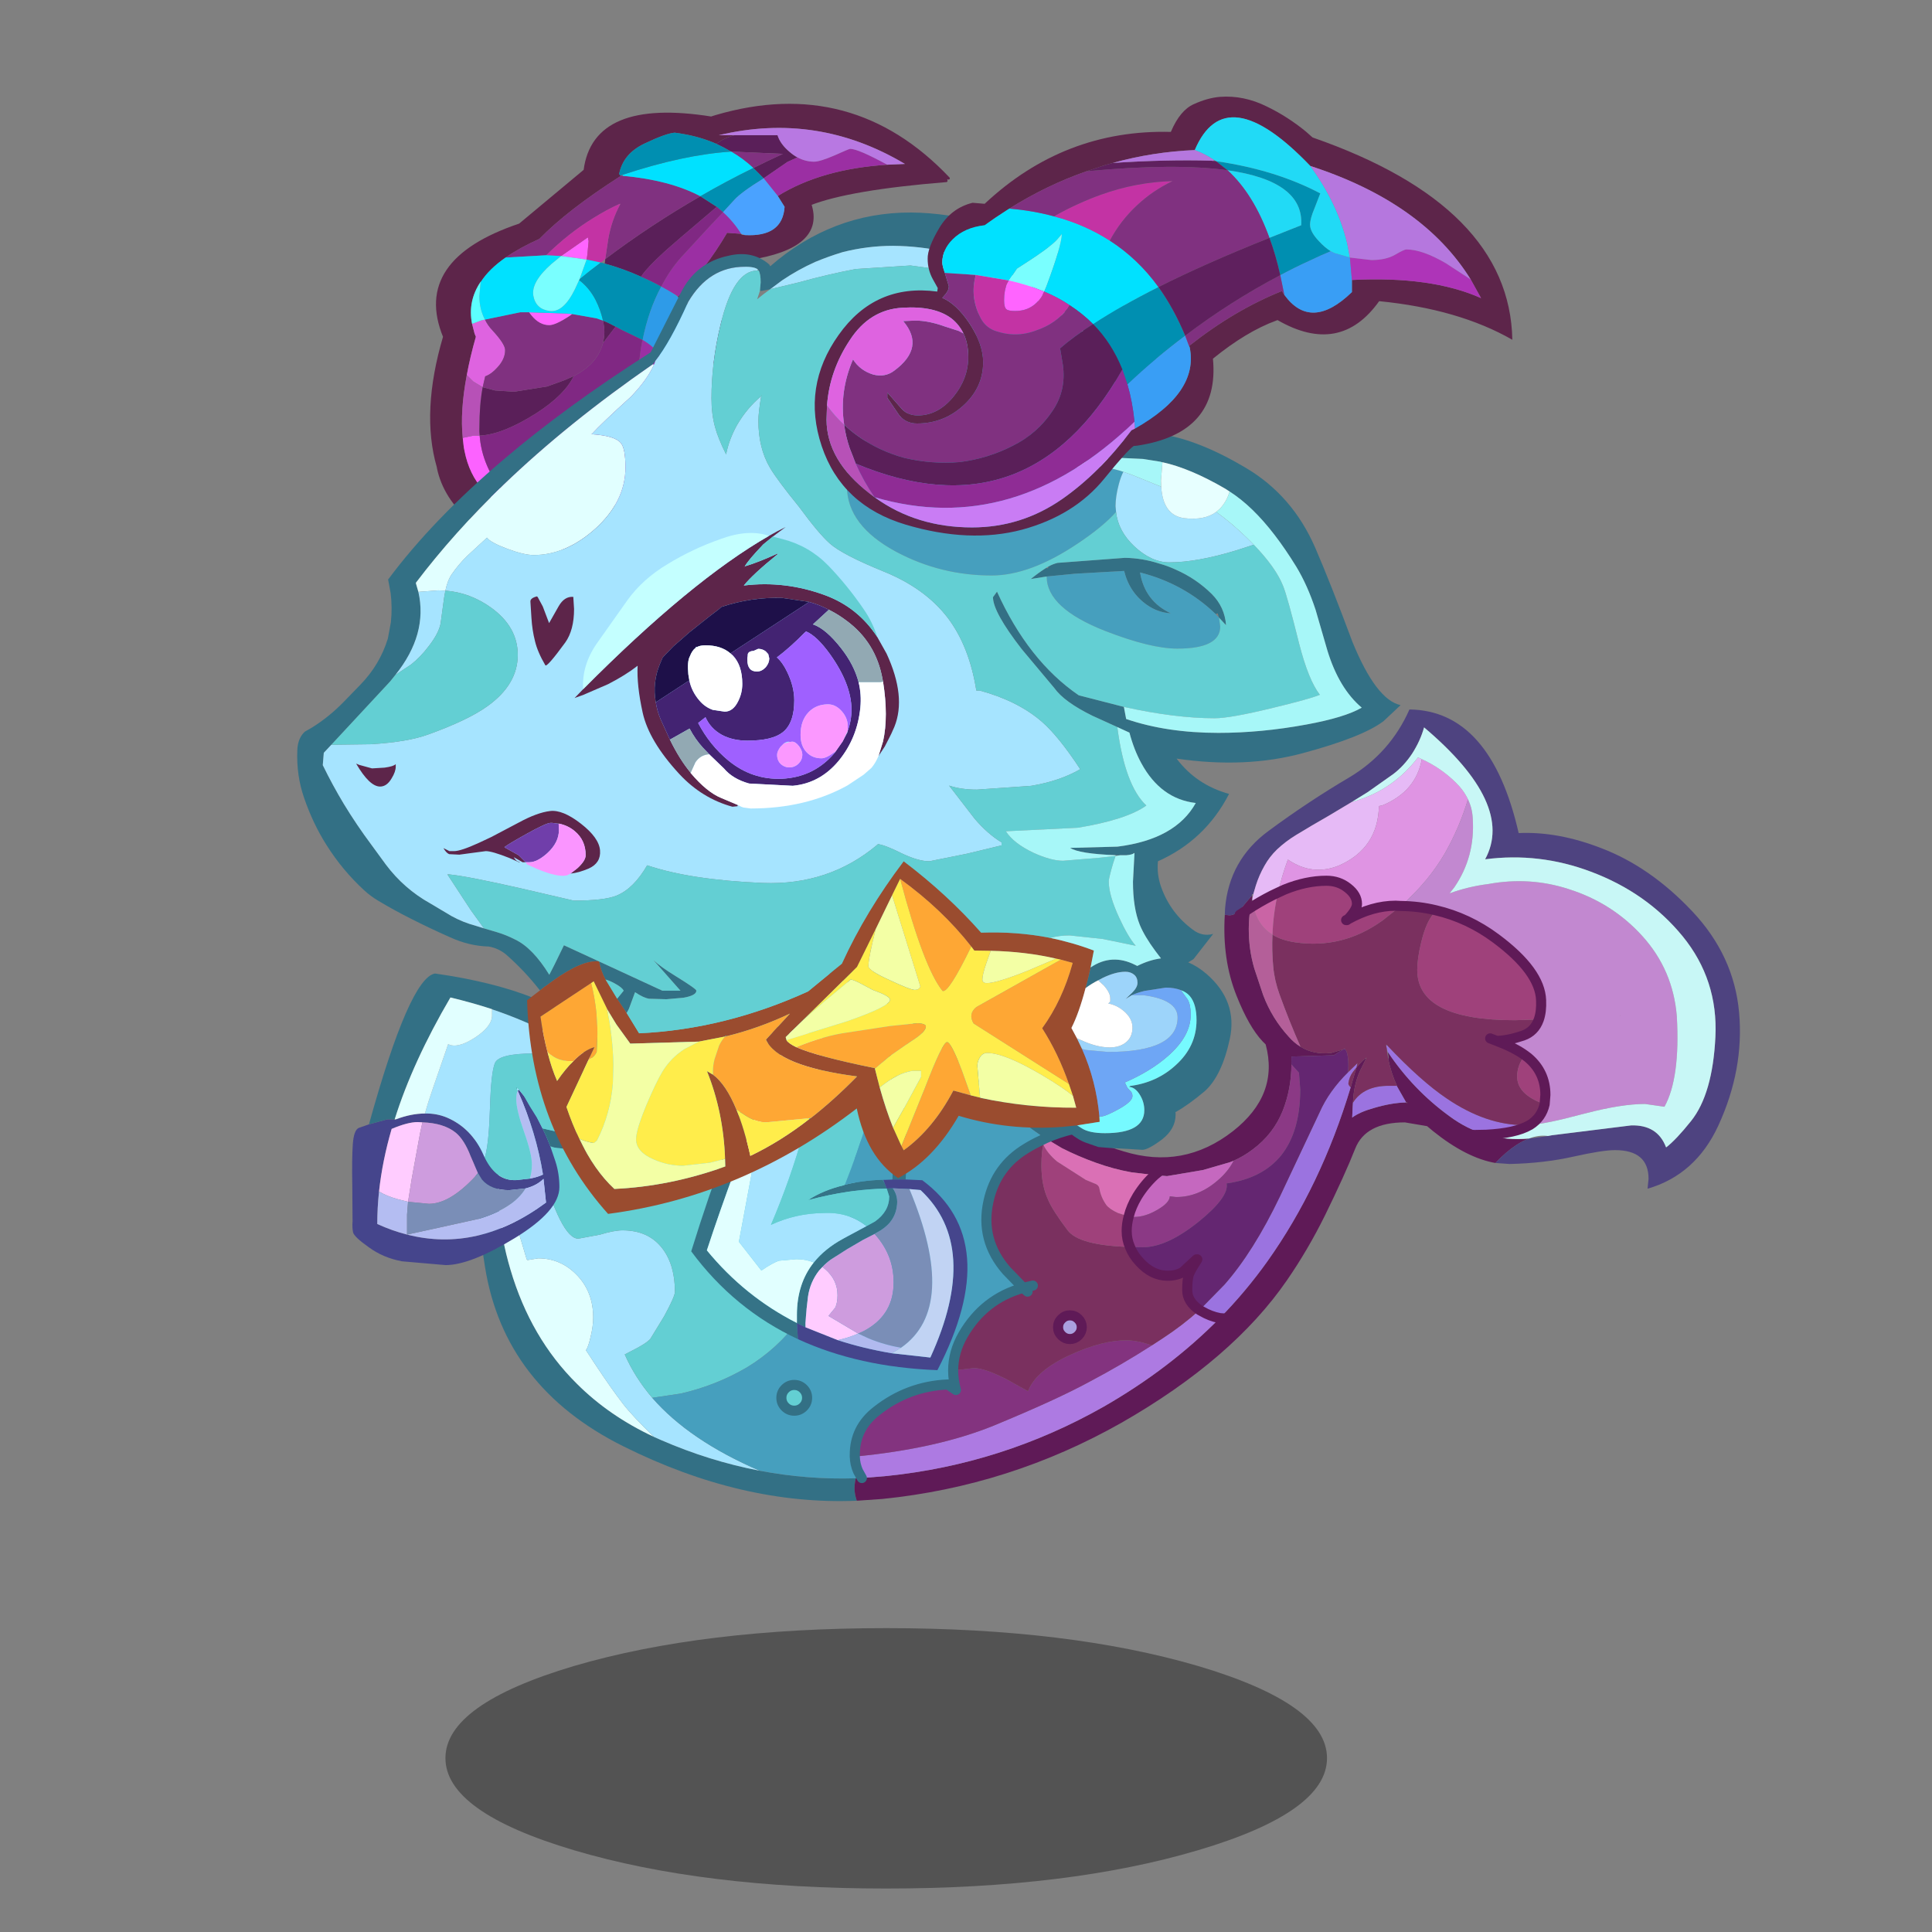 <svg xmlns:ffdec="https://www.free-decompiler.com/flash" xmlns:xlink="http://www.w3.org/1999/xlink" ffdec:objectType="frame" height="90" width="90" xmlns="http://www.w3.org/2000/svg"><rect width="100%" height="100%" fill="#808080" stroke="none"/><use ffdec:characterId="21" height="84.1" transform="translate(12.7 4.5)" width="69.25" xlink:href="#a"/><defs><use ffdec:characterId="1" height="29.95" width="101.4" xlink:href="#b" id="j"/><use ffdec:characterId="3" height="156.9" width="250.85" xlink:href="#c" id="k"/><use ffdec:characterId="5" height="68.2" width="54.75" xlink:href="#d" id="l"/><use ffdec:characterId="7" height="57.8" width="49.95" xlink:href="#e" id="m"/><use ffdec:characterId="9" height="88.4" width="103" xlink:href="#f" id="n"/><use ffdec:characterId="11" height="198.5" width="218.7" xlink:href="#g" id="o"/><use ffdec:characterId="13" height="87" width="138.3" xlink:href="#h" id="p"/><use ffdec:characterId="15" height="69.15" width="107.6" xlink:href="#i" id="q"/><g id="a" transform="translate(-12.7 -4.5)"><use ffdec:characterId="2" height="29.95" transform="translate(20.75 75.845) scale(.405)" width="101.4" xlink:href="#j"/><use ffdec:characterId="4" height="156.9" transform="translate(22.1 33.05) scale(.235)" width="250.85" xlink:href="#k"/><use ffdec:characterId="6" height="68.2" transform="translate(32.2 47.8) scale(.235)" width="54.75" xlink:href="#l"/><use ffdec:characterId="8" height="57.8" transform="translate(16.4 45.35) scale(.235)" width="49.95" xlink:href="#m"/><use ffdec:characterId="10" height="88.4" transform="translate(20.041 4.841) scale(.235)" width="103" xlink:href="#n"/><use ffdec:characterId="12" height="198.5" transform="translate(13.85 9.9) scale(.235)" width="218.7" xlink:href="#o"/><use ffdec:characterId="14" height="87" transform="translate(37.95 4.5) scale(.235)" width="138.3" xlink:href="#p"/><use ffdec:characterId="20" height="69.15" transform="translate(16.59 24.55) scale(.235)" width="107.6" xlink:href="#q"/></g><g id="c"><path d="M75.8 156.85q-22.75.95-46.3-10.8Q5.9 134.3 2.1 110.5q-3.85-23.85-.6-33.75 3.25-9.9 5.8-13.55l8.35-1.4q-2.5 3.55-4.45 7.25l-1.7 3.5Q7 78.1 5.8 83.85l-.5 2.8q-1.85 11.95 1.85 24.4 4 13.55 13.15 22.6 6.4 6.4 15.3 10.55l1.35.6q9.65 4.2 19.6 6.1 9.4 1.8 19.05 1.5-.25 1.05-.25 2.05 0 1.05.45 2.4M55.05 45.45Q91.5 59.6 74.65 43.9q28 24.85 34.3 31.6l.35.4q4.2 4.3 9.3 7.3-2.8.65-5.4 1.8l-1.05-.65-1.65-1.15-5.5-4.35-2.8-2.65-2.2-2.35q-2.95-3.4-8.05-7.2L87.25 63q-.7-3.85-32.2-17.55" fill="#337085" fill-rule="evenodd"/><path d="M5.4 86.65q0 2.95.3 2.95h.2q.6 6.8 2.2 11.8l2.25 7.55.15.2 2.15-.35q4.3 0 7.45 3.1 3.45 3.4 3.45 8.65 0 1.75-.55 3.95-.4 1.8-.9 2.55l.1.1q3.6 5.55 5.95 8.75l1.35 1.8q1.9 2.45 6.1 6.5-8.9-4.15-15.3-10.55-9.15-9.05-13.15-22.6-3.7-12.45-1.85-24.4h.1" fill="#e1ffff" fill-rule="evenodd"/><path d="M9.5 72.55q.35 6.25 3.35 17 4.3 15.35 7.75 15.35l4.3-.8q2.8-.85 4.45-.85 5.2 0 7.95 3.65 2.45 3.25 2.45 8.55 0 .9-2.15 4.85l-2.75 4.5q-.95 1-3.8 2.4l-1.25.65q2 4.55 5.45 8.6 7.35 8.45 21.3 14.45-9.95-1.9-19.6-6.1l-1.35-.6q-4.2-4.05-6.1-6.5l-1.35-1.8q-2.35-3.2-5.95-8.75l-.1-.1q.5-.75.9-2.55.55-2.2.55-3.95 0-5.25-3.45-8.65-3.15-3.1-7.45-3.1l-2.15.35-.15-.2-2.25-7.55q-1.6-5-2.2-11.8l-.05-.3-.15.3q-.3 0-.3-2.95l.45-.8q-.1-.8-.05-2Q7 78.1 9.5 72.55" fill="#a6e4ff" fill-rule="evenodd"/><path d="M15.65 61.8q15.7-2.55 29.8-3.5 24.55-1.7 9.6-12.85 31.5 13.7 32.2 17.55l-1.65-1.6Q84.35 60 87 63.75l-11.7 24.5q.35 2.65.2 5.45-.45 7.6-3.7 14.7-3.05 6.65-7.4 12.5-4.25 5.8-10.35 9.5-6.15 3.6-13.1 5.2l-5.7.85q-3.45-4.05-5.45-8.6l1.25-.65q2.85-1.4 3.8-2.4l2.75-4.5q2.15-3.95 2.15-4.85 0-5.3-2.45-8.55-2.75-3.65-7.95-3.65-1.65 0-4.45.85l-4.3.8q-3.45 0-7.75-15.35-3-10.75-3.35-17l1.7-3.5q1.95-3.7 4.45-7.25m49.55 72.85q.75.75.75 1.8t-.75 1.8q-.75.75-1.8.75t-1.8-.75q-.75-.75-.75-1.8t.75-1.8q.75-.75 1.8-.75t1.8.75" fill="#63cfd3" fill-rule="evenodd"/><path d="M112.4 85.4q-1.55.7-3 1.6-6 3.6-7.5 10.5-1.7 7.7 3.6 13.75l3.3 3.4Q101 116.8 96.85 124q-1.95 3.4-1.95 7.05 0 1.9.55 3.85l-1.6-1.1q-7.9.35-14.1 5.25-4.4 3.4-4.35 8.8v.25q.05 1.55.65 2.9l-.2.5-.25.9q-9.65.3-19.05-1.5-13.95-6-21.3-14.45l5.7-.85q6.95-1.6 13.1-5.2 6.1-3.7 10.35-9.5 4.35-5.85 7.4-12.5 3.25-7.1 3.7-14.7.15-2.8-.2-5.45L87 63.75Q84.35 60 85.6 61.4l1.65 1.6 4.7 3.65q5.1 3.8 8.05 7.2l2.2 2.35 2.8 2.65 5.5 4.35 1.65 1.15.25 1.05m-47.2 49.25q-.75-.75-1.8-.75t-1.8.75q-.75.75-.75 1.8t.75 1.8q.75.75 1.8.75t1.8-.75q.75-.75.75-1.8t-.75-1.8" fill="#469fbe" fill-rule="evenodd"/><path d="m148.75 40.7.9.1q1.5 0 2.9-2.05l1.6-1.9.05.7q-.25.85-.35 1.75-.35 2.05-.35 4.2 0 4.1 1.1 7.85l1.75 5.25q1.75 4.65 5.1 8.3 1.05 1.2 2.3 1.95 2.6 1.6 6.05 1.25l2.4-.7-1.85 1.15-8.4.25v1.55q0 4.8-1.7 9.15-1.85 4.65-5.95 7.7-1.85 1.4-3.8 2.25l-.75.3-5.35 1.55-7.1 1.2-2.45-.2-4.6-.55q-3.6-.65-7.05-1.9-3.5-1.25-6.75-2.9L113.2 85q2.6-1.15 5.4-1.8 4.65 2.8 10.1 4.4 11.85 3.65 21.65-4 9.2-7.2 6.5-17.2l-.6-.6q-2.7-2.85-5.15-9-2.9-7.2-2.35-16.1m60.3 44.35q-1.2.45-2.45 1.25-2.2 1.45-4.2 3.6-5.75-1-12.35-6.3l-1.2-1-4.4-.75q-7.8 0-9.85 5.2t-6.05 13.35q-3.35 6.75-7.45 12.7-10.8 15.7-32.85 28.3-22.15 12.55-47.4 15.1l-5.05.35q-.45-1.35-.45-2.4 0-1 .25-2.05l1.2-.05 4.9-.4q22.95-2.35 43.05-13.75 13.15-7.55 23-17.55l1.95.15 1.35-.3-1.35.3-1.95-.15q5.15-5.25 9.4-11.2Q167.8 94.5 173.7 74.9l1.15-3.95 1.2-1.3.55-.45h.15l-1.25 2.55q-1 2.3-1.25 4.9l-.1 1.3-.05.8-.1 2.15q1.45-1.1 4.3-1.9 3.55-1.05 6.4-1.1l-1.85-3.25v-.1q-1.15-2.5-1.7-5.25.15-.35-.1-1.35h.05q5 7.45 12.15 12.65 3.5 2.6 7.35 3.7 4 1.15 8.45.75M193.4 83.9l2.7.25 2.05.2 2.45-.05-2.45.05-2.05-.2-2.7-.25m-8.7-6 .1.15.15-.15h-.25m-33.05-36.65.05-.55 2.15-1.4-2.15 1.4-.05.55m-15.15 49.7-1.65 1.35 1.65-1.35" fill="#5f1a57" fill-rule="evenodd"/><path d="M76.05 151q-.6-1.35-.65-2.9 16.2-1.55 27.45-6.1 12.6-5.2 19.1-8.75 6.35-3.35 12.35-7.2l2.15-1.4q3.9-2.55 7.3-5.6l.45.25q1.7 1 3.55 1.35-9.85 10-23 17.55-20.1 11.4-43.05 13.75l-4.9.4-.75-1.35" fill="#ad7ae2" fill-rule="evenodd"/><path d="M209.15 82.4q-2.75 1.6-8.55 1.9-3.85-1.1-7.35-3.7-7.15-5.2-12.15-12.65l-.05-.05-.2-.7-.1-.55.15-.1q6.75 7.15 11.9 10.6 7.75 5.25 15.35 5.25l1-.05v.05M173.2 71.9l1.85-1.8-.2.85-.7.9q-.75 1-.9 2.25-.05.3.45.8-5.9 19.6-16.55 34.55-4.25 5.95-9.4 11.2-1.85-.35-3.55-1.35l-.45-.25 4.9-5q5.75-6.5 11.05-17.55l7.85-16.65q1.85-4.2 5.65-7.95m.95 6.05q2.1-3.35 7.1-3.35h1.45l.15.05 1.85 3.25q-2.85.05-6.4 1.1-2.85.8-4.3 1.9l.1-2.15.05-.8" fill="#9b73e0" fill-rule="evenodd"/><path d="M75.4 148.1v-.25q-.05-5.4 4.35-8.8 6.2-4.9 14.1-5.25l1.6 1.1q-.55-1.95-.55-3.85l4.1-.5q2.1 0 6.45 2.2l4.3 2.4q1.5-4.1 8.55-7.3 6.2-2.8 10.9-2.8 2.1 0 4.8.9l.3.1q-6 3.85-12.35 7.2-6.5 3.55-19.1 8.75-11.25 4.55-27.45 6.1" fill="#83337f" fill-rule="evenodd"/><path d="M183.65 38.95q3.6.05 6.9.85l-.95 1.4q-1.15 1.7-1.95 5.1-.75 3.1-.75 5.35 0 9.95 19.35 9.95l4.75-.15q-.85 2.4-3.15 3.2-2.95 1-5.2 1.05 3.55 1.35 5.6 2.85-1.55 1.95-1.55 4.2 0 3.6 5.45 5.5-.6 2.65-2.9 4.1h-.1l-1 .05q-7.6 0-15.35-5.25-5.15-3.45-11.9-10.6l-.15-.15v.35l.1.45.05.5.25 1.6q.55 2.75 1.7 5.25l-.15.05h-1.45q-5 0-7.1 3.35l.1-1.3q.25-2.6 1.25-4.9l1.25-2.55.1-.2-.25.2-.55.45-1.2 1.3.2-.85-1.85 1.8.05-1.2q0-2.15-.45-3.05l-.25-.4-.05-.05-.25.2h-.05l-2.4.7q-3.45.35-6.05-1.25-2.25-5.1-4.15-10.35-1-2.75-1.25-5.5-.3-3.2-.15-6.35 1.8 1.1 4.45 1.5 9.45 1.4 17.4-4.35l3.6-2.85M173.7 74.9q-.5-.5-.45-.8.15-1.25.9-2.25l.7-.9-1.15 3.95m-60.9 11.4q-.4 1.1-.4 4.2 0 3.85 1.35 6.75.9 2.1 3.85 6 2.25 3 12.35 3.3.6 1.55 1.9 2.95 2.5 2.75 5.55 2.75 1.8 0 3.05-.75l2.7-2.5.1.1q-1.25 1.9-1.6 2.8-.35 1.05-.35 3.2 0 2.3 2.45 3.95-3.4 3.05-7.3 5.6l-2.15 1.4-.3-.1q-2.7-.9-4.8-.9-4.7 0-10.9 2.8-7.05 3.2-8.55 7.3l-4.3-2.4q-4.35-2.2-6.45-2.2l-4.1.5q0-3.65 1.95-7.05 4.15-7.2 11.95-9.35l-3.3-3.4q-5.3-6.05-3.6-13.75 1.5-6.9 7.5-10.5 1.45-.9 3-1.6l.25.6.15.3m-2.1 27.9-1.9.45 1.9-.45m90.65-49 1.3.5-1.3-.5m-91.7 50.2-.85-.75.85.75m10.75 7.05q0-.95-.7-1.65t-1.65-.7q-.95 0-1.65.7t-.7 1.65q0 .95.7 1.65t1.65.7q.95 0 1.65-.7t.7-1.65" fill="#7a305f" fill-rule="evenodd"/><path d="M120.4 122.45q0 .95-.7 1.65t-1.65.7q-.95 0-1.65-.7t-.7-1.65q0-.95.7-1.65t1.65-.7q.95 0 1.65.7t.7 1.65" fill="#aaa0df" fill-rule="evenodd"/><path d="M190.55 39.8q6.45 1.5 11.95 5.6 8.75 6.5 8.95 12.25.1 2.2-.45 3.8l-4.75.15q-19.35 0-19.35-9.95 0-2.25.75-5.35.8-3.4 1.95-5.1l.95-1.4m17.7 28.75.6.45q3.45 2.9 3.45 7.4l-.15 1.85q-5.45-1.9-5.45-5.5 0-2.25 1.55-4.2M159.3 36.3l1.3-.6q4.3-1.75 8.3-1.75 2.45 0 4.25 1.45 1.8 1.4 1.8 3.15 0 1.15-1.8 3.05 4.85-2.7 9.45-2.7l1.05.05-3.6 2.85q-7.95 5.75-17.4 4.35-2.65-.4-4.45-1.5.15-4.25 1.1-8.35m13.85 5.3-.35.15h.15l.2-.15m-43.45 58.9q-.4 1.45-.4 2.9 0 1.65.65 3.15-10.1-.3-12.35-3.3-2.95-3.9-3.85-6-1.35-2.9-1.35-6.75 0-3.1.4-4.2.8 1.7 2.7 3.3l5.7 3.65 1.7.7q.9.3 1 1.05.3 1.7 1.35 3.2.65.85 2.3 1.6l2.15.7" fill="#9f417b" fill-rule="evenodd"/><path d="m112.8 86.3-.15-.3-.25-.6.8-.4 3.25 1.95q3.25 1.65 6.75 2.9 3.45 1.25 7.05 1.9l4.6.55q-2 1.85-3.45 4.2-1.2 2-1.7 4l-2.15-.7q-1.65-.75-2.3-1.6-1.05-1.5-1.35-3.2-.1-.75-1-1.05l-1.7-.7-5.7-3.65q-1.9-1.6-2.7-3.3" fill="#da70b5" fill-rule="evenodd"/><path d="M150.5 89.45q-1.05 2.1-3.15 3.9-3.8 3.3-8.25 3.3l-1.25-.15q-.05 1.3-2.5 2.7-2.4 1.4-4.6 1.4l-1.05-.1q.5-2 1.7-4 1.45-2.35 3.45-4.2l2.45.2 7.1-1.2 5.35-1.55.75-.3" fill="#c568bf" fill-rule="evenodd"/><path d="m161.95 70.35 1.5 1.65.25 3.3q0 8.3-3.75 13.05-3.7 4.6-10.85 5.6.55 2.65-5.55 7.6-6.3 5.05-11.05 5.05l-2.55-.05q-.65-1.5-.65-3.15 0-1.45.4-2.9l1.05.1q2.2 0 4.6-1.4 2.45-1.4 2.5-2.7l1.25.15q4.45 0 8.25-3.3 2.1-1.8 3.15-3.9 1.95-.85 3.8-2.25 4.1-3.05 5.95-7.7 1.7-4.35 1.7-9.15" fill="#8b3985" fill-rule="evenodd"/><path d="M172.2 67.4h.05l.3-.15.25.4q.45.9.45 3.05l-.05 1.2q-3.8 3.75-5.65 7.95L159.7 96.5q-5.3 11.05-11.05 17.55l-4.9 5q-2.45-1.65-2.45-3.95 0-2.15.35-3.2.35-.9 1.6-2.8l.05-.1h-.15l-2.7 2.5q-1.25.75-3.05.75-3.05 0-5.55-2.75-1.3-1.4-1.9-2.95l2.55.05q4.75 0 11.05-5.05 6.1-4.95 5.55-7.6 7.15-1 10.85-5.6 3.75-4.75 3.75-13.05l-.25-3.3-1.5-1.65V68.8l8.4-.25 1.85-1.15" fill="#642671" fill-rule="evenodd"/><path d="m148.75 40.7.05-1.25q.8-9.65 8.65-15.4 7.85-5.8 16-10.6 8.1-4.85 11.9-13.45 16.1.2 21.65 24.5 7.8-.35 16.4 3 9.7 3.7 18 12.5t9.3 20.1q1 11.3-4.15 22.45-4.5 9.7-14 12.45l.2-1.95q0-5.7-6.65-5.7-2.5 0-8.3 1.3-5.8 1.3-12.6 1.45l-2.8-.2q2-2.15 4.2-3.6 1.25-.8 2.45-1.25l1.95-.25 1.8-.25.8-.15 15.7-1.95q5.2-.15 6.9 4.3l.05.05q2-1.55 4.95-5.25 4.25-5.35 4.8-16.65.55-11.3-6.5-19.95-7.1-8.65-18.2-12.8-10.2-3.85-20.95-2.45 5.95-10.9-12.1-26.15-.75 2.7-2.4 5.25-1.6 2.4-3.7 4l-5.1 3.6-3.15 1.95-4.6 2.75q-3.25 1.85-6.45 3.8-2.05 1.25-3.75 2.85-1.5 1.45-2.5 3.25-1.05 1.85-1.7 3.9l-.5 1.7h-.25v.25l-1.6 1.9q-1.4 2.05-2.9 2.05l-.9-.1" fill="#4e4380" fill-rule="evenodd"/><path d="M158.2 44.65q-.15 3.15.15 6.35.25 2.75 1.25 5.5 1.9 5.25 4.15 10.35-1.25-.75-2.3-1.95-3.35-3.65-5.1-8.3l-1.75-5.25q-1.1-3.75-1.1-7.85 0-2.15.35-4.2l.55-.35q.8 3.85 3.8 5.7" fill="#b45f99" fill-rule="evenodd"/><path d="M158.2 44.65q-3-1.85-3.8-5.7 2.6-1.6 4.9-2.65-.95 4.1-1.1 8.35" fill="#ca64a5" fill-rule="evenodd"/><path d="m154.4 36.6.5-1.7q.65-2.05 1.7-3.9 1-1.8 2.5-3.25 1.7-1.6 3.75-2.85 3.2-1.95 6.45-3.8l4.6-2.75 1-.3q7.35-2.3 12.15-8.55l.75.35q-1.15 6.4-7.8 9.15l-.7.15q-.2 8.35-7.85 11.75-5.3 2.2-10.2-1.15-1.2 3.25-1.95 6.55-2.3 1.05-4.9 2.65l-.2-1.4.2-.95" fill="#e6baf6" fill-rule="evenodd"/><path d="M196.95 17.8q-1.65 5.55-4.6 10.75-3.3 5.65-8.7 10.4l-1.05-.05q-4.6 0-9.45 2.7 1.8-1.9 1.8-3.05 0-1.75-1.8-3.15-1.8-1.45-4.25-1.45-4 0-8.3 1.75l-1.3.6q.75-3.3 1.95-6.55 4.9 3.35 10.2 1.15 7.65-3.4 7.85-11.75l.7-.15q6.65-2.75 7.8-9.15 3.75 1.7 6.7 4.6 1.6 1.55 2.45 3.35" fill="#df94e3" fill-rule="evenodd"/><path d="M196.95 17.8q.85 1.75.95 3.8.5 7.6-3.65 13.65l-.95 1.2q3.7-1.35 7.7-1.85 8.2-1.5 15.9 1 8.7 2.75 14.65 9.35 6.05 6.7 6.8 15.85.7 12.25-2.45 17.95l-3.85-.55q-4.6 0-11.55 1.8l-1.2.3q-6.65 1.8-10.05 2.05 2.3-1.45 2.9-4.1l.15-1.85q0-4.5-3.45-7.4l-.6-.45q-2.05-1.5-5.6-2.85 2.25-.05 5.2-1.05 2.3-.8 3.15-3.2.55-1.6.45-3.8-.2-5.75-8.95-12.25-5.5-4.1-11.95-5.6-3.3-.8-6.9-.85 5.4-4.75 8.7-10.4 2.95-5.2 4.6-10.75m30.15 42.9.15-.05h-.15v.05" fill="#c288d0" fill-rule="evenodd"/><path d="m173.9 18.35 3.15-1.95 5.1-3.6q2.1-1.6 3.7-4 1.65-2.55 2.4-5.25 18.05 15.25 12.1 26.15 10.75-1.4 20.95 2.45 11.1 4.15 18.2 12.8 7.05 8.65 6.5 19.95-.55 11.3-4.8 16.65-2.95 3.7-4.95 5.25l-.05-.05q-1.7-4.45-6.9-4.3l-15.7 1.95-.8.15q-1.8-.25-3.75.5-4.45.4-8.45-.75 5.8-.3 8.55-1.9l.1-.05q3.4-.25 10.05-2.05l1.2-.3q6.95-1.8 11.55-1.8l3.85.55q3.15-5.7 2.45-17.95-.75-9.15-6.8-15.85-5.95-6.6-14.65-9.35-7.7-2.5-15.9-1-4 .5-7.7 1.85l.95-1.2q4.15-6.05 3.65-13.65-.1-2.05-.95-3.8-.85-1.8-2.45-3.35-2.95-2.9-6.7-4.6l-.75-.35q-4.8 6.25-12.15 8.55l-1 .3" fill="#c8f7f6" fill-rule="evenodd"/><path d="M183.65 38.95q3.6.05 6.9.85 6.45 1.5 11.95 5.6 8.75 6.5 8.95 12.25.1 2.2-.45 3.8-.85 2.4-3.15 3.2-2.95 1-5.2 1.05 3.55 1.35 5.6 2.85l.6.45q3.45 2.9 3.45 7.4l-.15 1.85q-.6 2.65-2.9 4.1l-.1.05q-2.75 1.6-8.55 1.9l-2.45.05-2.05-.2-2.7-.25m-34.1-47.6 1.3-.6q4.3-1.75 8.3-1.75 2.45 0 4.25 1.45 1.8 1.4 1.8 3.15 0 1.15-1.8 3.05 4.85-2.7 9.45-2.7l1.05.05m-10.5 2.65-.2.15h-.15l.35-.15m-43.45 58.9q-.4 1.45-.4 2.9 0 1.65.65 3.15.6 1.55 1.9 2.95 2.5 2.75 5.55 2.75 1.8 0 3.05-.75l2.7-2.5h.15l-.05.1q-1.25 1.9-1.6 2.8-.35 1.05-.35 3.2 0 2.3 2.45 3.95l.45.25q1.7 1 3.55 1.35l1.95.15 1.35-.3m51.6-54.8-1.3-.5m-47.5-25.9-2.15 1.4-.05.55m2.2-1.95.55-.35q2.6-1.6 4.9-2.65m-24.45 56 1.65-1.35m-6.8 9.55q.5-2 1.7-4 1.45-2.35 3.45-4.2m-14.45 30.15q0 .95-.7 1.65t-1.65.7q-.95 0-1.65-.7t-.7-1.65q0-.95.7-1.65t1.65-.7q.95 0 1.65.7t.7 1.65" fill="none" stroke="#5f1a57" stroke-linecap="round" stroke-linejoin="round" stroke-width="2"/><path d="M112.4 85.4q-1.55.7-3 1.6-6 3.6-7.5 10.5-1.7 7.7 3.6 13.75l3.3 3.4 1.9-.45m2.5-29.2q2.6-1.15 5.4-1.8m-6.2 2.2.8-.4m-37.15 66q-.6-1.35-.65-2.9v-.25q-.05-5.4 4.35-8.8 6.2-4.9 14.1-5.25l1.6 1.1q-.55-1.95-.55-3.85 0-3.65 1.95-7.05 4.15-7.2 11.95-9.35l.85.75M65.2 134.65q.75.75.75 1.8t-.75 1.8q-.75.75-1.8.75t-1.8-.75q-.75-.75-.75-1.8t.75-1.8q.75-.75 1.8-.75t1.8.75m11.6 17.7-.75-1.35" fill="none" stroke="#337085" stroke-linecap="round" stroke-linejoin="round" stroke-width="2"/></g><g id="d" fill-rule="evenodd"><path d="m38.95 5.25.5.1q4.1 10.15 3.05 25.05h-2.65q.95-12.95-.9-25.15m-17.8 56.8Q8.5 56.15 0 44.65 6.7 22.95 16.7 0l3.1.7-4.55 10.95q-7.1 17.4-12.15 32.8 7.5 9.15 17.85 14.4v-1.6q0-6.2 3.35-10.4 2.2-2.75 5.8-4.7l4.65-2.5 1.65-.9q2.85-2 2.85-5l-.5-1.55q-7.3.1-15.6 2.3 2.95-1.95 7.05-2.95l.25-.1q3.35-.85 7.5-1l.4.75.4 1 .95-.05h.25q1.15 1.6.8 3.65-.25 1.75-1.35 3.1-1.05 1.25-2.75 2.1l-.3.2-2.25 1.15-3.25 1.9-3.2 2.05q-.9.65-1.65 1.45l-.65.7q-.9 1.15-1.45 2.45-.55 1.3-.75 2.7l-.3 2.6-.15 1.85q-.1.8-.05 1.65L21 58.9l-.05-.05v.1l.2 3.1" fill="#357387"/><path d="m42.5 30.4 3.3.15q16.25 12.05 3 37.65-15.65-.6-27.65-6.15l-.2-3.1.05-.05 1.65.8 6.4 2.55q5.05 1.65 10.7 2.6l7.65.85q10.05-22-1.95-33.2l-2.2-.2-3.3-.15h-.25l-.95.05-.4-1-.3-.75 1.75-.05h2.7" fill="#45458c"/><path d="m29.05 62.25-6.4-2.55q-.05-.85.05-1.65l.15-1.85.3-2.6q.2-1.4.75-2.7.55-1.3 1.45-2.45l.65-.7.6.5q2.4 2.05 2.4 5.1 0 1.5-.45 2.45l-1.35 1.65 5.9 3.5q-1.95.85-4.05 1.3" fill="#fcf"/><path d="M26 47.75q.75-.8 1.65-1.45l3.2-2.05 3.25-1.9 2.25-1.15q4.05 4.45 3.75 10.35-.3 5.95-5.9 8.9l-1.1.5-5.9-3.5 1.35-1.65q.45-.95.45-2.45 0-3.05-2.4-5.1l-.6-.5" fill="#ce9cde"/><path d="m39.95 32.15 3.3.15q9.8 23.45-1.65 31.45-3.3-.55-6.45-1.85l-2.05-.95 1.1-.5q5.6-2.95 5.9-8.9.3-5.9-3.75-10.35l.3-.2q1.7-.85 2.75-2.1 1.1-1.35 1.35-3.1.35-2.05-.8-3.65" fill="#7a8eb7"/><path d="M39.75 64.85q-5.65-.95-10.7-2.6 2.1-.45 4.05-1.3l2.05.95q3.15 1.3 6.45 1.85l-1.85 1.1" fill="#b1baef"/><path d="m43.25 32.3 2.2.2q12 11.2 1.95 33.2l-7.65-.85 1.85-1.1q11.45-8 1.65-31.45" fill="#c1d3f3"/><path d="m15.25 11.65-5.8 31.1 4.45 5.7q2.35-1.6 3.55-1.95l3.4-.3q1.9 0 3.45.65-3.35 4.2-3.35 10.4v1.6Q10.6 53.6 3.1 44.45q5.05-15.4 12.15-32.8" fill="#e1ffff"/><path d="m19.8.7 6.35 1.5q-2.6 19.1-10.35 37.2 4.95-2.3 10.45-2.35 4.9-.25 8.5 2.6l-4.65 2.5q-3.6 1.95-5.8 4.7-1.55-.65-3.45-.65l-3.4.3q-1.2.35-3.55 1.95l-4.45-5.7 5.8-31.1L19.8.7" fill="#a6e4ff"/><path d="m26.15 2.2 12.2 2.9q-2.85 13.7-7.9 26.35l-.25.1q-4.1 1-7.05 2.95 8.3-2.2 15.6-2.3l.5 1.55q0 3-2.85 5l-1.65.9q-3.6-2.85-8.5-2.6-5.5.05-10.45 2.35 7.75-18.1 10.35-37.2" fill="#63cfd3"/><path d="m38.35 5.1.6.15q1.85 12.2.9 25.15h-.05l-1.75.05q-.25-.55-.1 0-4.15.15-7.5 1Q35.5 18.8 38.35 5.1" fill="#469fbe"/></g><g id="e" fill-rule="evenodd"><path d="M14.45 27.75q2.3-.05 4.35.8 4.9 2.1 7.25 7.4l.25.55q2.3 4.7 6.3 4.45l2.65-.3q1.6-.3 2.6-.8-1.35-8.4-5-16.6l.25-.2 1 1.25 1.15 2 1.4 2.25 1.1 2.15.8 1.7.75 1.85 1 2.95q.8 2.45.8 5.15 0 4.7-8.85 10.1-8.8 5.35-13.7 5.35l-8.65-.75q-3.75-.7-6.6-2.8Q.4 52.2.2 51.3q-.2-.95-.1-2.2l-.05-6.85q-.1-5.6.1-8.4.2-2.85 1.2-3.25l2-.7 3.65-1h1.4v.1l.3-.1q3.05-1.15 5.75-1.15m10.5 11.8L23.5 36.2q-1.25-3.25-2.95-4.65-2.35-1.9-6.6-2.05l-.95-.05q-1.95 0-5.15 1.35Q6 37.15 5.35 43.2 5 46.45 5 49.65q2.95 1.35 5.9 2.1 14.1 3.6 27.55-6.35l-.5-4.7q-1.35 1.35-3.55 1.9l-3.25.35q-3.65 0-5.4-2.1l-.8-1.3" fill="#45458c"/><path d="M49.8 18.4q-10-7.25-22.05-11.3v-.2l-.05.15q-4-1.3-8.2-2.3-7.45 12.7-11.05 24.15H7l-3.65 1Q11.4.85 16.45 0 39.35 3.25 49 12.95l.8 5.45M39.3 34.25l-.75-1.85-.8-1.7Q42 31.75 44 31.75l2.7-.4 1.75-.45q-.8 2.7-.8 3.5l-.25.1-3.2.5-4.05-.5-.85-.25" fill="#337085"/><path d="m13.95 29.5-.45 2.05-1.65 9-.75 4.7-2-.5q-2.35-.65-3.75-1.55.65-6.05 2.5-12.4 3.2-1.35 5.15-1.35l.95.05" fill="#fcf"/><path d="m11.1 45.25.75-4.7 1.65-9 .45-2.05q4.25.15 6.6 2.05 1.7 1.4 2.95 4.65l1.45 3.35-.55.7q-5.05 5.4-9.15 5.4l-4.15-.4" fill="#ce9cde"/><path d="M5.35 43.2q1.4.9 3.75 1.55l2 .5-.2 2.55v3.95l5.3-1.15 9.05-2q6.75-2.05 9.15-6 2.2-.55 3.55-1.9l.5 4.7Q25 55.35 10.9 51.75 7.95 51 5 49.65q0-3.2.35-6.45m27.5-19.95q3.65 8.2 5 16.6-1 .5-2.6.8.4-1.3.4-2.8 0-2.1-1.55-6.45-1.55-4.4-1.55-6.45 0-1.25.3-1.7" fill="#b4bdf2"/><path d="m11.1 45.25 4.15.4q4.1 0 9.15-5.4l.55-.7.8 1.3q1.75 2.1 5.4 2.1l3.25-.35q-2.4 3.95-9.15 6l-9.05 2-5.3 1.15V47.8l.2-2.55" fill="#7a8eb7"/><path d="m26.3 36.5.15-.5q.7-2.8.9-9.55.2-6.75.95-8.65.75-1.95 7.8-1.95 4.05 0 9.9 3.3 2.5 1.4 3.95 2.65v.85q0 3.1-1.15 6.95l-.3 1-.05.3-1.75.45-2.7.4q-2 0-6.25-1.05l-1.1-2.15-1.4-2.25-1.15-2-1-1.25-.55-.45.3.65q-.3.45-.3 1.7 0 2.05 1.55 6.45 1.55 4.35 1.55 6.45 0 1.5-.4 2.8l-2.65.3q-4 .25-6.3-4.45" fill="#63cfd3"/><path d="M14.45 27.75q.65-2.35 1.65-5.2L19.05 14q1.8.95 5.25-1.25 3.45-2.25 3.45-4.45V7.1Q39.8 11.15 49.8 18.4l.15 3.4Q48.5 20.55 46 19.15q-5.85-3.3-9.9-3.3-7.05 0-7.8 1.95-.75 1.9-.95 8.65-.2 6.75-.9 9.55l-.15.5-.25-.55q-2.35-5.3-7.25-7.4-2.05-.85-4.35-.8" fill="#a6e4ff"/><path d="M27.75 7.1v1.2q0 2.2-3.45 4.45-3.45 2.2-5.25 1.25l-2.95 8.55q-1 2.85-1.65 5.2-2.7 0-5.75 1.15h-.25q3.6-11.45 11.05-24.15 4.2 1 8.2 2.3l.05.05" fill="#e1ffff"/></g><g id="f"><path d="M56.45 7.65q-3.1-1.35-6.6-1.95l-.9-.15-.75-.1q-1.75.15-5.95 2.15-4.25 2-5.05 6.05l.25.3h.05v.1Q27 20.75 21.4 26.5q-3.9 1.75-6.7 3.7-3.25 2.25-4.9 4.8h-.05q-2.6 3.85-1.7 8.35l.5 1.95.25.6Q7.65 49.95 7 53.5q-1.35 7.15-.8 12.45l.2 1.8.15.8q1.85 9.35 11.2 12.2l.6.2 4.15.75 2.9.15q5.45 0 10.65-2.45 3.5-1.7 5.25-5.3 3.9-8.1 4.45-17.25l.15-5.8V50l1.9.4q2.75 0 3.95-.95 1.35-1.05 1.35-3.6 0-4.85-4.3-7.85l.1-.1q5.35-5.2 9.7-12.6l2.8.2.1.2.65.05q7.45.4 7.85-5.6L68.65 18q8.6-5.35 21.7-6.2l3.5-.15Q76.5 1.3 56.95 5.95h3.1q-1.35.4-2.35.9l-1.25.8m-25.2 4.6-.85.7.85-.7m70.8 2.75q-19.2 1.55-27 4.6 2.85 8.55-12.15 10.85-1.4 2.7-3.6 4.8-2.9 2.5-4 3.75l1.65 3q1.1 1.95 1.1 3.1 0 4.7-4.15 7.4-2.25 1.45-4.65 1.75l.05 3.6-.15 4.9-.45 4.9q-.4 3.65-1.5 7.25-.85 2.8-2.55 5-2.45 3.2-6 4.95-3.3 1.7-6.75 2.45l-6.75.6q-3.55-.15-6.6-1.35l-5.65-2.2-3.1-1.4q-3.6-1.65-5.75-4.8-1.8-2.6-2.55-5.5L1.35 72l-.05-.3q-3.15-10.9 1.25-25.8-6.2-15.1 14.95-22.2l12.9-10.75Q32.2-1.2 55.45 2.5l.95-.3q26.95-7.9 46.1 12.3l-.45.5M62.9 30.45l.65-1.5-.65 1.5-.95.1.95-.1m-13.7 22.5.05 1.3-1.2.05 1.2-.05-.05-1.3" fill="#5d254a" fill-rule="evenodd" transform="translate(.25 .25)"/><path d="M7 53.5q.65-3.55 1.8-7.6l-.25-.6-.5-1.95 1.85-.7.7-.15q.55 1.15 1.45 2.1 2.55 2.75 2.55 3.95 0 1.8-1.55 3.45-1.15 1.3-2.4 1.75l-.5 2.15-1.9-1.15L7 53.5" fill="#de63e0" fill-rule="evenodd" transform="translate(.25 .25)"/><path d="m18.35 80.95-.6-.2Q8.4 77.9 6.55 68.55l-.15-.8-.2-1.8 2.15-.45h1.2q.45 6.05 4.9 11.55 1.8 2.3 3.9 3.9" fill="#fc62ff" fill-rule="evenodd" transform="translate(.25 .25)"/><path d="M6.2 65.95q-.55-5.3.8-12.45l1.25 1.25 1.9 1.15q-.65 3.45-.65 8-.05.8.05 1.6h-1.2l-2.15.45" fill="#b751b7" fill-rule="evenodd" transform="translate(.25 .25)"/><path d="m56.45 7.65 1.25-.8q1-.5 2.35-.9h8.55q.55 1.8 2.5 3.4.7.6 1.45 1l-2 .9-4.35 3-.35.25-2.05-2.05q2.9-1.45 5.85-2.8L59.4 9.2q-1.45-.85-2.95-1.55m-22 22.85q8.95-6.75 18.85-12.45l3.25 2.1-7.05 6q-5.55 4.7-7.5 7.2l-.45.65q-3.55-1.6-7.2-2.6l.1-.9m-24.3 25.4 2.45.65 3.8.25 6.55-1.05 3.45-1.25 1.8-.8q-1.8 3.75-7.4 7.35-6.7 4.25-11.25 4.45-.1-.8-.05-1.6 0-4.55.65-8M34 47.15l.15-.8q.25-1.4 0-2.8L34 42.7q1.15.45 2.5 1.2l-.2.25-2.3 3" fill="#5a1f59" fill-rule="evenodd" transform="translate(.25 .25)"/><path d="M14.7 30.2q2.8-1.95 6.7-3.7 5.6-5.75 16.1-12.45l.15-.1.25.05q9.35.85 15.4 4.05-9.9 5.7-18.85 12.45l.6-4q.6-3.55 2.35-6.85v-.15l-.05.05q-2.6 1.15-5.3 2.85-4.9 3-9.3 7.35l-8.05.45m44.7-21 10.25.45Q66.7 11 63.8 12.45q-2.05-1.9-4.4-3.25M27.9 41.4l4.8.85 1.3.45.15.85q.25 1.4 0 2.8l-.15.8q-.65 2.4-2.4 4.15-1.5 1.45-3.4 2.4l-1.8.8-3.45 1.25-6.55 1.05-3.8-.25-2.45-.65.5-2.15q1.25-.45 2.4-1.75 1.55-1.65 1.55-3.45 0-1.2-2.55-3.95-.9-.95-1.45-2.1l7-1.45h1.75l.5.65q1.55 1.9 3.5 1.9 1.25 0 4.05-1.85l.5-.35" fill="#803180" fill-rule="evenodd" transform="translate(.25 .25)"/><path d="m30.75 30.6-5.05-.7 5.3-3.7.15.75-.25 2.7-.15.95M27.9 41.4l-.5.35q-2.8 1.85-4.05 1.85-1.95 0-3.5-1.9l-.5-.65 7.5.25 1.05.1" fill="#ff64ff" fill-rule="evenodd" transform="translate(.25 .25)"/><path d="m25.7 29.9-2.95-.15q4.4-4.35 9.3-7.35 2.7-1.7 5.3-2.85l.05.1q-1.75 3.3-2.35 6.85l-.6 4-.9.7-2.8-.6.15-.95.25-2.7-.15-.75-5.3 3.7" fill="#c333a4" fill-rule="evenodd" transform="translate(.25 .25)"/><path d="M9.8 35q1.65-2.55 4.9-4.8l8.05-.45 2.95.15-1.95 1.6q-4.05 3.6-3.55 6.3.5 2.65 3.25 3 2.7.35 5-4.35l.8-1.75.25.15q1.85 1.5 3 3.7 1 1.95 1.5 4.15l-1.3-.45-4.8-.85-1.05-.1-7.5-.25H17.6l-7 1.45q-1.1-2.05-1.1-4.65L9.75 35h.05m28.1-21.2q12.1-4 21.5-4.6 2.35 1.35 4.4 3.25-5.4 2.65-10.5 5.6-6.05-3.2-15.4-4.05v-.2m-8.55 20.7 1.4-3.9 2.8.6q-2.15 1.6-4.2 3.3" fill="#00e1ff" fill-rule="evenodd" transform="translate(.25 .25)"/><path d="M8.05 43.35q-.9-4.5 1.7-8.35l-.25 2.85q0 2.6 1.1 4.65l-.7.15-1.85.7" fill="#5cffff" fill-rule="evenodd" transform="translate(.25 .25)"/><path d="m37.45 13.95-.25-.3Q38 9.6 42.25 7.6q4.2-2 5.95-2.15l.75.1.9.15q3.5.6 6.6 1.95 1.5.7 2.95 1.55-9.4.6-21.5 4.6l-.45.15m-8.2 20.75.1-.2q2.05-1.7 4.2-3.3l.8.2q3.65 1 7.2 2.6 2 .85 4 1.95-2.5 4.6-3.7 10.6l-1.35-.65-2.8-1.35-1.2-.65q-1.35-.75-2.5-1.2-.5-2.2-1.5-4.15-1.15-2.2-3-3.7l-.25-.15M63.8 12.45l2.05 2.05q-4.45 2.75-5.8 4.25L57.8 21.2l-1.25-1.05-3.25-2.1q5.1-2.95 10.5-5.6" fill="#008fb1" fill-rule="evenodd" transform="translate(.25 .25)"/><path d="M48.8 38q4.3 3 4.3 7.85 0 2.55-1.35 3.6-1.2.95-3.95.95l-1.9-.4-.35-.1-.15-.15q-1.4-2-3.55-3.2 1.2-6 3.7-10.6 1.35.7 2.7 1.55l.55.5" fill="#2e9be8" fill-rule="evenodd" transform="translate(.25 .25)"/><path d="M90.35 11.8q-13.1.85-21.7 6.2l-2.8-3.5.35-.25 4.35-3 2-.9q1.6.85 3.3.85 1.15 0 4.05-1.25 2.9-1.3 3.1-1.3 1.55 0 7.35 3.15M61.4 25.5l-2.8-.2q-4.35 7.4-9.7 12.6l-.65-.4q-1.35-.85-2.7-1.55 1.65-3.2 3.85-5.7l5.85-6.35 2.55-2.7q2.1 1.9 3.6 4.3M45.9 50.55v.5l-.15 5.8Q45.2 66 41.3 74.1q-1.75 3.6-5.25 5.3-5.2 2.45-10.65 2.45 2.45-1.2 4-1.6 2.2-.55 6.15-4.7 3.4-3.6 4.55-11.85l.05-.15v-.1l.15-2.6Q41 50.7 41.75 46.9l.1-.35q2.15 1.2 3.55 3.2l.15.15.35.65" fill="#9b2fa3" fill-rule="evenodd" transform="translate(.25 .25)"/><path d="m25.4 81.85-2.9-.15-4.15-.75q-2.1-1.6-3.9-3.9-4.45-5.5-4.9-11.55 4.55-.2 11.25-4.45 5.6-3.6 7.4-7.35 1.9-.95 3.4-2.4 1.75-1.75 2.4-4.15l2.3-3 .2-.25 1.2.65 2.8 1.35 1.35.65-.1.35Q41 50.7 40.3 60.85l-.15 2.6v.1l-.05.15q-1.15 8.25-4.55 11.85-3.95 4.15-6.15 4.7-1.55.4-4 1.6M57.8 21.2l-2.55 2.7-5.85 6.35q-2.2 2.5-3.85 5.7-2-1.1-4-1.95l.45-.65q1.95-2.5 7.5-7.2l7.05-6 1.25 1.05" fill="#802883" fill-rule="evenodd" transform="translate(.25 .25)"/><path d="M60.05 5.95h-3.1q19.55-4.65 36.9 5.7l-3.5.15Q84.55 8.65 83 8.65q-.2 0-3.1 1.3-2.9 1.25-4.05 1.25-1.7 0-3.3-.85-.75-.4-1.45-1-1.95-1.6-2.5-3.4h-8.55" fill="#b878e2" fill-rule="evenodd" transform="translate(.25 .25)"/><path d="M68.65 18 70 20.15q-.4 6-7.85 5.6l-.75-.25q-1.5-2.4-3.6-4.3l2.25-2.45q1.35-1.5 5.8-4.25l2.8 3.5" fill="#4aa2ff" fill-rule="evenodd" transform="translate(.25 .25)"/><path d="m29.25 34.7-.8 1.75q-2.3 4.7-5 4.35-2.75-.35-3.25-3-.5-2.7 3.55-6.3l1.95-1.6 5.05.7-1.4 3.9-.1.2" fill="#79ffff" fill-rule="evenodd" transform="translate(.25 .25)"/><path d="m30.65 13.2.85-.7m70.8 2.75q-19.2 1.55-27 4.6 2.85 8.55-12.15 10.85-1.4 2.7-3.6 4.8-2.9 2.5-4 3.75l1.65 3q1.1 1.95 1.1 3.1 0 4.7-4.15 7.4-2.25 1.45-4.65 1.75l.05 3.6-.15 4.9-.45 4.9q-.4 3.65-1.5 7.25-.85 2.8-2.55 5-2.45 3.2-6 4.95-3.3 1.7-6.75 2.45l-6.75.6q-3.55-.15-6.6-1.35l-5.65-2.2-3.1-1.4q-3.6-1.65-5.75-4.8-1.8-2.6-2.55-5.5l-.15-.65-.05-.3q-3.15-10.9 1.25-25.8-6.2-15.1 14.95-22.2l12.9-10.75Q32.45-.95 55.7 2.75l.95-.3q26.95-7.9 46.1 12.3M63.15 30.7l-.95.1m1.6-1.6-.65 1.5M48.3 54.55l1.2-.05-.05-1.3" fill="none" stroke="#5d254a" stroke-linecap="round" stroke-linejoin="round" stroke-width=".5"/></g><g id="g" fill-rule="evenodd"><path d="m162.25 48.6 1.45-2.65.35-1.55.05-1.25q-.05-4.8-1.85-9.4-1.55-3.85-3.9-7.2l.25-.2-.05-.05-1.5-1.45-.85-1q-3.6-4.1-8.1-7.35-4.3-3.15-9.25-5.5-3.2-1.45-6.65-2.35l-.3-.1-3.1-.7q-5.25-1.2-10.7-1.25-5.05 0-10 1.25-2.8.85-5.45 1.95-3.45 1.55-6.55 3.65l-2.35 1.75-1.75.35-.3-.05.15-1.65q0-1.7-.4-2.35l-.05-.1-.1-.1q-.6-.55-2.6-.55-7.1 0-11.2 6.95-3.6 8.05-6.55 11.75l-.1.15-.4.5Q53.65 41.7 40.9 53.95 31 63.5 23.5 73.4l.05.25.45 1.55q1.9 8.4-4.55 16.45l-1 1.25-.55.6-11.15 12-1.5 1.6-.2 2.45q1.9 3.9 4.15 7.65 2.55 4.2 5.5 8.15l2.85 3.9q3.6 4.8 8.8 7.7l4.2 2.5q2.25 1.25 4.85 1.95l1.6.5 2.55.75q1.85.55 3.6 1.45 3.5 1.65 6.8 7l1.05-2.05 1.85-3.8 6.95 3.2q-3.3-.35-9.15 3.85l-1.5 1.1h-.05l-1 .8q-3.05-3.9-6.7-7.1-1.5-1.25-3.45-1.6-3.9-.1-7.7-1.85-3.85-1.7-7.6-3.6-3.4-1.7-6.65-3.65-1.5-.9-2.75-2.05-4.3-3.95-7.45-8.95-2.7-4.25-4.45-9.35-1.55-4.45-1.35-9.4.05-2.15 1.2-3.45l.3-.3 1.4-.8q3.45-2.15 6.4-5.2l3.2-3.3q3.85-3.95 5.45-9.15l.6-3.25q.3-2.9-.05-5.75l-.5-2.7q8.85-11.9 22.9-23.8Q53.3 38.4 69.75 27.9l.3-.2 5.9-11.65q3-6.15 9.6-7.5 4.7-1.1 8 1.75l.2.35Q106.05-.05 121.65 0q7.2.05 15.3 2.25 14.3 4.05 25 14.3 11.8 11.3 9.45 26.75l-.1.65h-.05l.05.05v-.05q7.45 1.15 16.7 6.65 9.3 5.5 13.8 15.9 2.95 6.8 7.35 18.6 4.7 11.5 9.55 12.55l-3.35 3.15q-4.1 3.15-15.95 6.35-11.4 3.1-25.1 1.1 3.9 5.2 10.4 7-4.75 9.2-14.1 13.35-.25 2.65.65 5.15 1.85 5.15 6.25 8.4 1.9 1.45 4.05.85l-3.9 5-1.05.65q1.85.75 3.65 2.3 6.2 5.4 4.6 12.85-1.6 7.4-5 10.4-3.15 2.65-5.7 4.1h-.1l.05.2v.35q0 2.8-2.7 4.9-2.75 2.05-3.9 2.05l-3.2-.2-3-.15-2.5-.2-2.45-.85q-1.7-.6-3.65-2.3l-1-.85 2.9-.3.85.55q1.5 1 4.65 1 7.8 0 7.8-4.55 0-1.6-.85-3-.95-1.6-2.3-1.65.3 0 .3-.15 5.4-.7 9.15-4.2 4.05-3.7 4.05-8.85 0-3.25-1.35-4.8-.65-.75-1.75-1.15-1.25-.5-3-.5l-4.2.65q-1.6.4-2.55.85l-1.2.75 1.3-1.25q1.05-1.05 1.05-1.95 0-1.05-.65-1.6-.7-.6-1.75-.6-2 0-4.55 1.25l-.85.45q-1.3.65-2.5 1.55l.55-2.15.45-1.95q4.2-2.85 8.85-.5l.4.2q2.4-1.2 4.7-1.5l-1.1-1.45q-2.15-2.9-3.1-5.2-1.35-3.35-1.35-8.55l.3-5.65v-.2l-.1.2q-.35.3-1.5.4h-2.15q-7.3-.3-9-1.45l9.4-.25q11.5-1.45 15.5-8.65-6.95-.8-10.8-7.9-1.45-2.65-2.35-6.05l-2.4-1.1-4.95-2.25q-5.6-2.75-7.55-5.5l-6.45-7.7q-5.7-7.35-5.7-10.3l.8-1.1q6.2 13.7 16.2 20.55l8.95 2.3.45 2.4q8.05 2.75 18.3 2.75 8.45 0 17.4-1.65 7.65-1.4 11-3.35-4.5-3.8-6.8-11.3l-2.35-8.1q-1.6-4.85-3.8-8.5-2.15-3.5-4.3-6.3-4.4-5.75-8.95-8.65l-.85-.55Q177 50.7 171.5 49.5h-.05l-.2-.05h-.05l-.1-.05-3.45-.55-5.4-.25m-13.4 21.6q.85-.5 1.85-.75l13.35-1q3.45.05 6.85 1.15 1.65.45 3.25 1.2 4 1.75 7.1 4.8 2.6 2.6 2.85 6.2l-1.4-1.5-.25-.85-.4.15q-6.3-6.05-15-8.25.95 5.7 6.1 8.1-2.55-.15-4.7-1.65-3.5-2.45-4.55-6.75l-9.75.55-5.6.55-3.15.5q1.4-1.15 2.95-2.15h.5v-.3M59.8 148.45l12.55 5.8h3.6l-5.35-6.05q1.35 1.3 4.45 3.2 4.05 2.5 4.05 2.85 0 .95-2.55 1.4l-3.4.3-3.4-.1q-1.1-.15-2.8-1.3l-1.2 3.25-.45.9-1.75-2.6-.15-.25 1.3-1.6q-.3-.6-1.55-1.3-1.1-.65-2.05-.9-.9-1.65-1.3-3.6" fill="#337085"/><path d="m157.25 149.65-.45 1.95-.55 2.15q-1.3 4.95-2.8 7.9l1.1 2.05 1 2.1q2.8 6.3 3.45 13.4l.05 1.05-4.45.7-2.9.3q-10.75.8-20.6-2.2-5.05 8.75-12 12.35-6.2-4.15-8.2-13.8-22.55 17.4-49.3 20.9-15.35-17.15-16.05-42.35l2.55-1.95 1-.8h.05l1.5-1.1q5.85-4.2 9.15-3.85.4 1.95 1.3 3.6l2.3 3.8.15.25 1.75 2.6 2.45 4q17.05-.8 33.5-8.3l6.7-5.5q4.75-10.4 12.25-20.3 8.7 6.6 15.35 14.15 7.05-.25 13.5 1l-.05.1.25-.05q4.45.9 8.65 2.5l-.65 3.35M61.7 158.4l-.35-.65-2.6-5.35-.5.35-10.05 6.65q.55 3.85 1.4 7.05.8 3.2 1.9 5.7 1.65-2.4 3.25-3.95 2.15-2.2 4.15-2.75L57.7 168l-4.35 9.3q1.15 3.4 2.55 6.3 2.95 6.25 6.95 9.95 11-.5 22-4.45l-.05-1.5q-.35-9.35-3.6-17.4l1.2.7q2.6 1.95 4.65 6.95 1.55 3.7 2.75 9.15 5.9-2.8 11.7-7.3l.3-.2q4.6-3.6 9.15-8.25-15.7-2.05-18.05-7.3l4.75-5.15q-6.25 2.95-12.65 4.5l-.05-.2-.2.25-5.15 1-13.6.4-2.75-3.8-1.4-2.3v-.35l-.15.1m75.75-12.05-3.25-.05-.6-.8q-5.75-7.35-14.1-13.4l-1.6 3.25-3.25 6.7-3.7 7.5-10.65 10.5-3.5 3.4.15.6q.4.65 1.95 1.4 4 1.8 15.55 4.15l.05.1.95 3.75q1.25 4.5 2.65 7.95l1.65 3.65.45.85q5.85-4.25 9.85-11.85l3.45.95 1.85.45.1.05q9.15 2 18.95 1.95l-.65-2.35-.8-2.35q-2.1-6.05-5.3-11.05 4-5.5 6.05-12.95l-2.35-.65-.95-.2q-6-1.4-12.95-1.55" fill="#9a4c2f"/><path d="M85 163.3q6.4-1.55 12.65-4.5l-4.75 5.15q2.35 5.25 18.05 7.3-4.55 4.65-9.15 8.25l-.4.05-8.45.8q-1.85 0-3.8-1.15l-2.1-1.35q-2.05-5-4.65-6.95-.1-1.5.3-3.05l.9-2.7q.45-.95 1.15-1.8l.25-.05M57.7 168l1.2-2.55q-2 .55-4.15 2.75-3 .25-5.15-1.75-.85-3.2-1.4-7.05l10.05-6.65q1.25 5 1.25 10.1l-.15 3.5q-.35.95-1.65 1.65m93.65-19.9 2.35.65q-2.05 7.45-6.05 12.95 3.2 5 5.3 11.05l-18.9-12q-1.1-1.9.55-3.25l16.75-9.4M133.5 175l-3.45-.95q-4 7.6-9.85 11.85l-.45-.85 4.65-11.5q3.5-9.1 4.4-9.1.8 0 2.95 5.65l1.75 4.9m-19.05-5.4q-11.55-2.35-15.55-4.15 5.65-2.3 10.1-2.9l8.55-1.3 5.45-.55q1.6.1 1.6.65 0 1.1-2.95 2.95l-4.3 3-2.75 2.35-.15-.05m5.05-37.5q8.35 6.05 14.1 13.4-4.55 9.35-5.7 8.8-3.7-4.55-8.4-22.2" fill="#fea734"/><path d="m79.6 164.35 5.15-1q-.7.85-1.15 1.8l-.9 2.7q-.4 1.55-.3 3.05l-1.2-.7q3.25 8.05 3.6 17.4l-3 .75-5.35.6q-2.95 0-5.8-1.25-3.5-1.5-3.5-4 0-1.85 2.1-6.9 1.85-4.35 3.1-6.45 1.7-2.8 4.45-4.55l2.8-1.45m21.9 15.35q-5.8 4.5-11.7 7.3-1.2-5.45-2.75-9.15l2.1 1.35q1.95 1.15 3.8 1.15l8.45-.8.1.15m-45.6 3.9q-1.4-2.9-2.55-6.3l4.35-9.3q1.3-.7 1.65-1.65l.15-3.5q0-5.1-1.25-10.1l.5-.35 2.6 5.35q1.2 5.55 1.3 11.2l-.1 3.6q-.45 6.1-3.15 11.4l-.6.5q-1.55-.2-2.9-.85m-1.15-15.4q-1.6 1.55-3.25 3.95-1.1-2.5-1.9-5.7 2.15 2 5.15 1.75m78.85-22.7.6.8 3.25.05-.85 2.4q-.8 2.3-.8 3.3 0 .7.9.7 1.95 0 8.2-2.5l5.5-2.35.95.2-16.75 9.4q-1.65 1.35-.55 3.25l18.9 12 .8 2.35q-1.9-1.6-6.1-4.1-7.45-4.4-10.9-4.4-1 0-1.55 1.05-.4.75-.4 1.5l.3 3.5.25 2.8-1.85-.45-1.75-4.9q-2.15-5.65-2.95-5.65-.9 0-4.4 9.1l-4.65 11.5-1.65-3.65 2.35-4.15 3.2-5.9v-1.2h-1.75q-2.9.4-6.45 3.3l-.95-3.75.1-.05 2.75-2.35 4.3-3q2.95-1.85 2.95-2.95 0-.55-1.6-.65l-5.45.55-8.55 1.3q-4.45.6-10.1 2.9-1.55-.75-1.95-1.4l12.1-3.75q8.45-2.95 8.45-4.25 0-.5-1.65-1.25l-1.8-.7L112 153q-1.8-.95-2.3-.95l-5.4 4.5-4 3.5 10.65-10.5 3.7-7.5-.65 2.7q-.8 3.5-.8 4.65 0 .85 4.3 2.8 4.05 1.9 4.9 1.9.7 0 1-.45l.1-.25-5.6-18.05 1.6-3.25q4.7 17.65 8.4 22.2 1.15.55 5.7-8.8" fill="#ffed4b"/><path d="m61.35 157.75.35.65.15.25 1.4 2.3 2.75 3.8 13.6-.4-2.8 1.45q-2.75 1.75-4.45 4.55-1.25 2.1-3.1 6.45-2.1 5.05-2.1 6.9 0 2.5 3.5 4 2.85 1.25 5.8 1.25l5.35-.6 3-.75.05 1.5q-11 3.95-22 4.45-4-3.7-6.95-9.95 1.35.65 2.9.85l.6-.5q2.7-5.3 3.15-11.4l.1-3.6q-.1-5.65-1.3-11.2m76.1-11.4q6.95.15 12.95 1.55l-5.5 2.35q-6.25 2.5-8.2 2.5-.9 0-.9-.7 0-1 .8-3.3l.85-2.4m16.3 28.75.65 2.35q-9.8.05-18.95-1.95l-.1-.05-.25-2.8-.3-3.5q0-.75.4-1.5.55-1.05 1.55-1.05 3.45 0 10.9 4.4 4.2 2.5 6.1 4.1m-35.65 6.3q-1.4-3.45-2.65-7.95 3.55-2.9 6.45-3.3h1.75v1.2l-3.2 5.9-2.35 4.15m-21.15-17.35-.15-.6 3.5-3.4 4-3.5 5.4-4.5q.5 0 2.3.95l2.05 1.1 1.8.7q1.65.75 1.65 1.25 0 1.3-8.45 4.25l-12.1 3.75m17.7-22 3.25-6.7 5.6 18.05-.1.25q-.3.45-1 .45-.85 0-4.9-1.9-4.3-1.95-4.3-2.8 0-1.15.8-4.65l.65-2.7" fill="#f3ffa5"/><path d="M158.35 26.55q2.35 3.35 3.9 7.2 1.8 4.6 1.85 9.4l-.05 1.25-.35 1.55-1.45 2.65-.4.05-.45.05-3.4.3h-.05v-.4l-.1.05-.1.05-.1.05-.7.3q-2.2 1-3.15 1.55l3.2-.3q3.5 0 6.75 1.1-.5.95-.9 2.45-.65 2.45-.65 4.35l.1 1.15q-2.55 2.9-7.65 6.3-9.4 6.3-17 6.3-10.1 0-18.85-4.65-9.85-5.25-9.85-13.05 0-5.35 4.1-9.15 1.75-1.6 9-6 6.2-3.75 8.95-7.35 4.1-5.3 4.1-13.25.25-2.55-.05-4.75l-.15-.9q2.7.8 5.4 1.75 5.15 1.9 9.8 4.9 3.15 2 6 4.5l.95.85 1.25 1.65.05.05m-9.8 45.6 5.6-.55 9.75-.55q1.05 4.3 4.55 6.75 2.15 1.5 4.7 1.65-5.15-2.4-6.1-8.1 8.7 2.2 15 8.25l.65.7.25 1.75q0 4.4-8.5 4.4-5.3 0-14.3-3.5-11.6-4.55-11.6-10.75v-.05" fill="#469fbe"/><path d="m24 75.2-.45-1.55-.05-.25q7.5-9.9 17.4-19.45Q53.65 41.7 70.45 30.1l.25.05q-1.3 2.95-4.55 6.35-5.85 5.3-7.75 7.4h-.25l.3.05q4.45.3 5.65 1.7.95 1.05.95 4.9 0 6.75-6.05 12.2-5.8 5.15-12.15 5.15-1.9 0-5.25-1.25t-4-2.2l-3.9 3.6q-1.7 1.65-3.05 3.6-.85 1.2-1.3 3.3l-1.4-.05-3.95.3" fill="#e1ffff"/><path d="M156.1 24q-2.85-2.5-6-4.5-4.65-3-9.8-4.9-2.7-.95-5.4-1.75l-3.85-1.05-9.5-1.3-10.85.7q-5.55 1.05-11.3 2.65l-5.65 1.35 2.35-1.75q3.1-2.1 6.55-3.65 2.65-1.1 5.45-1.95 4.95-1.25 10-1.25 5.45.05 10.7 1.25l3.1.7.3.1q3.45.9 6.65 2.35 4.95 2.35 9.25 5.5 4.5 3.25 8.1 7.35l-.1.15m6.2 35.35-.1-1.15q0-1.9.65-4.35.4-1.5.9-2.45l1.7.6 5.8 2.35q.35 5.75 4.65 6.25 3.95.45 6.25-1.25 2.95 2.1 6.1 5.15l1.35 1.35-3.4 1.1q-7.85 2.4-13.35 2.4-3.5 0-6.9-3.15-3.25-3.05-3.65-6.85M37 141.9l-1.6-.5q-2.6-.7-4.85-1.95l-4.2-2.5q-5.2-2.9-8.8-7.7l-2.85-3.9q-2.95-3.95-5.5-8.15-2.25-3.75-4.15-7.65l.2-2.45 1.5-1.6 7.85-.1q7.35-.45 11.4-1.95 7.9-2.85 11.7-5.6 6-4.3 6-10.15 0-5.55-5.25-9.35-4.15-3-9.1-3.4l-.25 1.4-.7 5.15q-.4 1.95-2.3 4.4-1.65 2.2-3.55 3.7l-3.1 2.05Q25.9 83.6 24 75.2l3.95-.3 1.4.05q.45-2.1 1.3-3.3 1.35-1.95 3.05-3.6l3.9-3.6q.65.95 4 2.2 3.35 1.25 5.25 1.25 6.35 0 12.15-5.15 6.05-5.45 6.05-12.2 0-3.85-.95-4.9-1.2-1.4-5.65-1.7l-.05-.05q1.9-2.1 7.75-7.4 3.25-3.4 4.55-6.35l.2-.5.05-.2q2.95-3.7 6.55-11.75 4.1-6.95 11.2-6.95 2 0 2.6.55l-.1.2q-4.75 0-7.3 10.75-1.8 7.45-1.8 14.55 0 3.15.7 5.7.6 2.25 2.2 5.45.55-2.9 2.15-5.8 1.95-3.35 4.8-5.75-.55 3.25-.55 4.9 0 5.4 2.3 9.3 1.45 2.45 5.8 7.8 3.85 5.25 6.05 7.2 2.45 2.2 10.65 5.55 8.2 3.3 12.7 9.15 4.3 5.65 5.7 14.45h.65q7.55 2.05 12.3 6.15 3.35 2.9 7.65 9.45-4.05 2.35-9.75 3.3l-10.75.75q-3.1 0-5.5-.8l5.05 6.55q2.6 3.05 5.35 4.7v.6l-6.85 1.65-7.45 1.5q-2.25 0-5.65-1.65-3.1-1.55-4.55-1.75l-.15.15q-9.6 8.05-22.65 7.55-14.35-.6-22.95-3.5-2.65 4.6-6.05 6-2.45 1-8.5 1L44.45 134q-10.75-2.45-14.4-2.8h-.3l.1.15 4.55 6.95 2.6 3.6" fill="#a6e4ff"/><path d="m134.9 12.85.15.9q.3 2.2.05 4.75 0 7.95-4.1 13.25-2.75 3.6-8.95 7.35-7.25 4.4-9 6-4.1 3.8-4.1 9.15 0 7.8 9.85 13.05 8.75 4.65 18.85 4.65 7.6 0 17-6.3 5.1-3.4 7.65-6.3.4 3.8 3.65 6.85 3.4 3.15 6.9 3.15 5.5 0 13.35-2.4l3.4-1.1q4.35 4.5 5.8 8.15.85 2.05 3.2 11.5 1.85 7.2 4.1 10.1-2.05.85-9.35 2.6-8.4 2.05-11.5 2.05-7.85 0-18-2.25l-8.95-2.3q-10-6.85-16.2-20.55l-.8 1.1q0 2.95 5.7 10.3l6.45 7.7q1.95 2.75 7.55 5.5l4.95 2.25q1.5 11.55 5.75 15.55-3.9 2.8-13.55 4.4l-14.3.7q1.55 2.4 5.45 4.25 3.5 1.6 5.9 1.6l7.25-.6 3.15-.35-.5 1.5q-.85 2.9-.85 3.55 0 2.7 2.05 7.15 1.8 3.9 3.3 5.6l-6.55-1.35-6.55-.7q-2.1 0-3.85.5l-.2-.05q-6.45-1.25-13.5-1-6.65-7.55-15.35-14.15-7.5 9.9-12.25 20.3l-6.7 5.5q-16.45 7.5-33.5 8.3l-2.45-4 .45-.9 1.2-3.25q1.7 1.15 2.8 1.3l3.4.1 3.4-.3q2.55-.45 2.55-1.4 0-.35-4.05-2.85-3.1-1.9-4.45-3.2l5.35 6.05h-3.6l-12.55-5.8-6.95-3.2-1.85 3.8-1.05 2.05q-3.3-5.35-6.8-7-1.75-.9-3.6-1.45L37 141.9l-2.6-3.6-4.55-6.95v-.15h.2q3.65.35 14.4 2.8l10.35 2.4q6.05 0 8.5-1 3.4-1.4 6.05-6 8.6 2.9 22.95 3.5 13.05.5 22.65-7.55l.15-.15q1.45.2 4.55 1.75 3.4 1.65 5.65 1.65l7.45-1.5 6.85-1.65v-.6q-2.75-1.65-5.35-4.7l-5.05-6.55q2.4.8 5.5.8l10.75-.75q5.7-.95 9.75-3.3-4.3-6.55-7.65-9.45-4.75-4.1-12.3-6.15h-.65q-1.4-8.8-5.7-14.45-4.5-5.85-12.7-9.15-8.2-3.35-10.65-5.55-2.2-1.95-6.05-7.2-4.35-5.35-5.8-7.8-2.3-3.9-2.3-9.3 0-1.65.55-4.9-2.85 2.4-4.8 5.75-1.6 2.9-2.15 5.8-1.6-3.2-2.2-5.45-.7-2.55-.7-5.7 0-7.1 1.8-14.55 2.55-10.75 7.3-10.75h.25q.4.65.4 2.35l-.15 1.65-.2.65-.35 1.05q1.25-1.05 2.6-2l5.65-1.35q5.75-1.6 11.3-2.65l10.85-.7 9.5 1.3 3.85 1.05M6.75 105.5l11.15-12 .55-.6 1-1.25 3.1-2.05q1.9-1.5 3.55-3.7 1.9-2.45 2.3-4.4l.7-5.15.25-1.4q4.95.4 9.1 3.4 5.25 3.8 5.25 9.35 0 5.85-6 10.15-3.8 2.75-11.7 5.6-4.05 1.5-11.4 1.95l-7.85.1M182.7 80.3l1.4 1.5q-.25-3.6-2.85-6.2-3.1-3.05-7.1-4.8-1.6-.75-3.25-1.2-3.4-1.1-6.85-1.15l-13.35 1q-1 .25-1.85.75l-.5.3q-1.55 1-2.95 2.15l3.15-.5v.05q0 6.2 11.6 10.75 9 3.5 14.3 3.5 8.5 0 8.5-4.4l-.25-1.75M91.95 36.4l.05-.05v-.25l-.05.3M61.1 152.05q.95.25 2.05.9 1.25.7 1.55 1.3l-1.3 1.6-2.3-3.8" fill="#63cfd3"/><path d="M163.75 51.4q-3.25-1.1-6.75-1.1l-3.2.3q.95-.55 3.15-1.55l.8-.05h.25l3.4-.3.45-.05.4-.05 5.4.25 3.45.55.1.05h.05l.2.05h.05l-.3 3.65.05 1.2-5.8-2.35-1.7-.6m21.05 3.9q4.55 2.9 8.95 8.65 2.15 2.8 4.3 6.3 2.2 3.65 3.8 8.5l2.35 8.1q2.3 7.5 6.8 11.3-3.35 1.95-11 3.35-8.95 1.65-17.4 1.65-10.25 0-18.3-2.75l-.45-2.4q10.15 2.25 18 2.25 3.1 0 11.5-2.05 7.3-1.75 9.35-2.6-2.25-2.9-4.1-10.1-2.35-9.45-3.2-11.5-1.45-3.65-5.8-8.15l-1.35-1.35q-3.15-3.05-6.1-5.15l.8-.7q1.35-1.5 1.85-3.35M162.55 102l2.4 1.1q.9 3.4 2.35 6.05 3.85 7.1 10.8 7.9-4 7.2-15.5 8.65l-9.4.25q1.7 1.15 9 1.45v.15l.95-.15h1.2q1.15-.1 1.5-.4h.1l-.3 5.65q0 5.2 1.35 8.55.95 2.3 3.1 5.2l1.1 1.45q-2.3.3-4.7 1.5l-.4-.2q-4.65-2.35-8.85.5l.65-3.35q-4.2-1.6-8.65-2.5 1.75-.5 3.85-.5l6.55.7 6.55 1.35q-1.5-1.7-3.3-5.6-2.05-4.45-2.05-7.15 0-.65.85-3.55l.5-1.5-3.15.35-7.25.6q-2.4 0-5.9-1.6-3.9-1.85-5.45-4.25l14.3-.7q9.65-1.6 13.55-4.4-4.25-4-5.75-15.55" fill="#a7f7f8"/><path d="M171.5 49.5q5.5 1.2 12.45 5.25l.85.55q-.5 1.85-1.85 3.35l-.8.7q-2.3 1.7-6.25 1.25-4.3-.5-4.65-6.25l-.05-1.2.3-3.65" fill="#e7ffff"/><path d="M175.15 154.15q1.1.4 1.75 1.15 1.35 1.55 1.35 4.8 0 5.15-4.05 8.85-3.75 3.5-9.15 4.2 0 .15-.3.15 1.35.05 2.3 1.65.85 1.4.85 3 0 4.55-7.8 4.55-3.15 0-4.65-1l-.85-.55 4.45-.7-.05-1.05h.25q.9 0 3.45-1.4 2.85-1.55 2.85-2.65 0-.7-.5-1.1l-.5-.55-.5-1.05q5.15-2.25 8.55-5.25 4.5-3.95 4.5-8.2 0-1.95-.6-3l-1.35-1.85" fill="#76faff"/><path d="M165.4 155.15q.95-.45 2.55-.85l4.2-.65q1.75 0 3 .5l1.35 1.85q.6 1.05.6 3 0 4.25-4.5 8.2-3.4 3-8.55 5.25l.5 1.05.5.55q.5.4.5 1.1 0 1.1-2.85 2.65-2.55 1.4-3.45 1.4H159q-.65-7.1-3.45-13.4l.7.2 4.45.4q13.8 0 13.8-6.85 0-3.5-6.75-4.4h-2.35" fill="#6ea6f5"/><path d="m158.75 152.2.85-.45q2.55-1.25 4.55-1.25 1.05 0 1.75.6.65.55.65 1.6 0 .9-1.05 1.95l-1.3 1.25 1.2-.75h2.35q6.75.9 6.75 4.4 0 6.85-13.8 6.85l-4.45-.4-.7-.2-1-2.1.8.35q3.15 1.45 5.7 1.45 1.8 0 3-.85 1.5-1.05 1.5-3.1 0-1.75-1.65-3.2-1.45-1.25-3.15-1.55l.4-.4v-.6q0-1.15-1.3-2.6l-1.1-1" fill="#9dd4fa"/><path d="M156.25 153.75q1.2-.9 2.5-1.55l1.1 1q1.3 1.45 1.3 2.6v.6l-.4.4q1.7.3 3.15 1.55 1.65 1.45 1.65 3.2 0 2.05-1.5 3.1-1.2.85-3 .85-2.55 0-5.7-1.45l-.8-.35-1.1-2.05q1.5-2.95 2.8-7.9" fill="#fff"/></g><g id="h" fill-rule="evenodd"><path d="M89.6 1.95q4.15 2 7.8 5l1.3 1.15q39.1 13.6 39.6 40.1-10.65-6.1-26.4-7.65-7.75 10.9-20.15 3.75l-.25.1q-5.9 2.15-12.55 7.55 1.4 14.8-15.05 17.25l-.65.05q-1.4 1-5.85 6.5-5.95 7.3-16.3 10.1-10.4 2.75-23.05-1Q5.35 81.05 1.4 69.3q-3.95-11.8 3.35-22.05Q12 37 24.3 38.65l.1-.7-1-1.8q-1-1.85-1-4-.05-2.15 2.3-6.1 2.35-3.95 6.6-5l2.4.2Q49.5 6.45 70.6 7l.05-.1q1.8-4.2 4.5-5.4Q77.9.25 80.35.05q4.7-.35 9.25 1.9m-30.5 11.2-1.6.45-3.6 1.2q-7.9 2.75-15.3 7.4l-.55.35q-2.2 1.4-4.35 2.95-4 .45-6.35 2.8-2.05 2.05-2.05 4.6 0 .6.5 2.05l.15.5.65 2.15q0 .75-.65 1.55l-.65.75q2.8 1.2 5.35 5 2.75 4.15 2.75 7.75 0 5.05-4 8.65-3.9 3.5-9.1 3.5-2.2 0-3.55-1.65L14.4 59.7v-1.05L17.35 62q1.2 1.2 3.1 1.2 4 0 7.05-3.7 2.95-3.6 2.95-7.9 0-2.7-.95-4.65-.85-1.75-2.35-2.95-3.35-2.55-9.75-2.15-6.5.35-10.45 6.45-4 6.05-4.5 12.9l-.1 2.85Q2.4 72.1 10.8 78.6l1.1.85.1.05q8.2 5.9 19.2 5.9 9.8 0 17.9-5.65 7.35-5.15 13.7-13.6l.7-.35q12.65-7.15 10.85-16.05l-.1-.35q9-7.1 18.35-10.85l.5.75q5.3 7.3 13.4-.55v-2.4q15.75-.8 25.6 3.6l-2.05-3.7Q120.6 21 98.25 13.75 81.45-3.8 75.35 10.6q-8.35.35-16.25 2.55" fill="#5d254a"/><path d="m81.85 14.6-2.3-1.8q11.8 1.7 20.7 6.4l-.05.05-1.1 2.85q-.9 2.1-.9 3.3 0 1.4 1.75 3.25 1.2 1.3 2.35 2l-2.1.9-2.25 1.05q-2.85 1.3-5.65 2.8-.9-4.05-2.15-7.4l6.3-2.5q.55-8.75-14.6-10.9M62 57.05l-1-2.95q-2.1-5.25-5.8-9 5.4-3.55 12.95-7.35 3.05 4.25 5.3 9.65Q67.5 51.85 62 57.05" fill="#008fb1"/><path d="M106.5 36.35v2.4q-8.1 7.85-13.4.55l-.8-3.9q2.8-1.5 5.65-2.8l2.25-1.05 2.1-.9.7.35 3.1.9.4 4.45m-32.15 13.4q1.8 8.9-10.85 16.05l-.1-1.35q-.4-4-1.4-7.4 5.5-5.2 11.45-9.65l.75 2 .15.35" fill="#399ef5"/><path d="M75.35 10.6q6.1-14.4 22.9 3.15 5.5 7.55 7.35 15.5l.5 2.65-3.1-.9-.7-.35q-1.15-.7-2.35-2-1.75-1.85-1.75-3.25 0-1.2.9-3.3l1.1-2.85.05-.05q-8.9-4.7-20.7-6.4l-.4-.25q-1.8-1.2-3.8-1.95M90.15 28q-3.15-8.7-8.3-13.4Q97 16.75 96.45 25.5l-6.3 2.5" fill="#21daf6"/><path d="M25.8 34.95q-.5-1.45-.5-2.05 0-2.55 2.05-4.6 2.35-2.35 6.35-2.8 2.15-1.55 4.35-2.95l.55-.35q4.7.4 8.9 1.55 6.05 1.6 11 4.8 5.6 3.6 9.65 9.2-7.55 3.8-12.95 7.35-2.1-2.1-4.65-3.75-2.3-1.55-5.05-2.7l.2-.5.1-.2.25-.65Q48.9 29.65 49 27.25l-.9 1.05q-1.3 1.55-8 5.8l-1.6 2.35-6.55-1.1-6.15-.4" fill="#00e1ff"/><path d="m38.5 36.45 1.6-2.35q6.7-4.25 8-5.8l.9-1.05q-.1 2.4-2.95 10.05l-.25.65-.1.2-.2.5q-3.25-1.35-7-2.2" fill="#79ffff"/><path d="M45.5 38.65q-.55 1.25-1.45 2.15-1.7 1.7-4.3 1.7-1.35 0-1.75-.35-.45-.4-.45-1.75 0-2 .6-3.3l.35-.65q3.75.85 7 2.2" fill="#ff64ff"/><path d="m47.5 23.75.45-.3q4.25-2.35 8.8-4 6.95-2.5 14.2-2.7-3.9 1.85-7 4.75-3.3 3.05-5.45 7.05-4.95-3.2-11-4.8m-2 14.9q2.75 1.15 5.05 2.7l-.4.65q-2.3 3-6.1 4.3-4.2 1.65-8.5.05-1.7-.7-2.6-2.35-2.25-4.25-1-8.65l6.55 1.1-.35.65q-.6 1.3-.6 3.3 0 1.35.45 1.75.4.35 1.75.35 2.6 0 4.3-1.7.9-.9 1.45-2.15" fill="#c333a4"/><path d="m93.1 39.3-.5-.75Q83.25 42.3 74.25 49.4h-.05l-.75-2q8.95-6.8 18.85-12l.8 3.9m-63.6 7.65q.95 1.95.95 4.65 0 4.3-2.95 7.9-3.05 3.7-7.05 3.7-1.9 0-3.1-1.2l-2.95-3.35v1.05l2.35 3.45q1.35 1.65 3.55 1.65 5.2 0 9.1-3.5 4-3.6 4-8.65 0-3.6-2.75-7.75-2.55-3.8-5.35-5l.65-.75q.65-.8.65-1.55l-.65-2.15-.15-.5 6.15.4q-1.25 4.4 1 8.65.9 1.65 2.6 2.35 4.3 1.6 8.5-.05 3.8-1.3 6.1-4.3l.4-.65Q53.1 43 55.2 45.1q-3.85 2.45-6.55 4.8l.05.25.5 3q.7 5-1.95 9-3.05 4.65-8.05 7.1-4.9 2.5-10.45 3.2-5.45.45-10.85-.8-5.25-1.4-9.6-4.55-1.3-.95-2.45-2.05-1-6.55 1.75-12.95 1.4 2.2 4 3 2.35.6 4.15-.75 6.25-4.6 1.8-9.85l2.4-.1q2.6 0 5.8 1.15l2.8.9.95.5m9.1-24.75q7.4-4.65 15.3-7.4 17.6-1.65 27.95-.2Q87 19.3 90.15 28q-12.65 5.05-22 9.75-4.05-5.6-9.65-9.2 2.15-4 5.45-7.05 3.1-2.9 7-4.75-7.25.2-14.2 2.7-4.55 1.65-8.8 4l-.45.3q-4.2-1.15-8.9-1.55" fill="#803180"/><path d="m53.9 14.8 3.6-1.2 1.6-.45q10.6-.7 19.45-.45l.5.05.5.05 2.3 1.8q-10.35-1.45-27.95.2m14.25 22.95q9.35-4.7 22-9.75 1.25 3.35 2.15 7.4-9.9 5.2-18.85 12-2.25-5.4-5.3-9.65" fill="#5f205e"/><path d="M55.2 45.1q3.7 3.75 5.8 9Q42.3 87 8.15 72.75l-1.2-3.05q-.8-2.35-1.1-4.65Q7 66.15 8.3 67.1q4.35 3.15 9.6 4.55 5.4 1.25 10.85.8 5.55-.7 10.45-3.2 5-2.45 8.05-7.1 2.65-4 1.95-9l-.5-3-.05-.25q2.7-2.35 6.55-4.8" fill="#5a1f59"/><path d="M2.45 61.2q.5-6.85 4.5-12.9 3.95-6.1 10.45-6.45 6.4-.4 9.75 2.15 1.5 1.2 2.35 2.95l-.95-.5-2.8-.9q-3.2-1.15-5.8-1.15l-2.4.1q4.45 5.25-1.8 9.85-1.8 1.35-4.15.75-2.6-.8-4-3-2.75 6.4-1.75 12.95-1.9-1.75-3.4-3.85" fill="#de63e0"/><path d="m11.9 79.45-1.1-.85q-8.4-6.5-8.45-14.55l.1-2.85q1.5 2.1 3.4 3.85.3 2.3 1.1 4.65l1.2 3.05q1.55 3.5 3.75 6.7" fill="#b751b7"/><path d="m61 54.1 1 2.95q1 3.4 1.4 7.4-23.9 23-51.4 15h-.1q-2.2-3.2-3.75-6.7Q42.3 87 61 54.1" fill="#8f2c95"/><path d="m63.5 65.8-.7.35q-6.35 8.45-13.7 13.6Q41 85.4 31.2 85.4q-11 0-19.2-5.9v-.05q27.5 8 51.4-15l.1 1.35" fill="#c97cf4"/><path d="m130.05 36.25 2.05 3.7q-9.85-4.4-25.6-3.6l-.4-4.45.4.05 3.85.45q2.9 0 4.7-1.05 1.8-1.05 2.25-1.05 3.15 0 7.85 2.75l4.9 3.2" fill="#ae34b8"/><path d="M59.1 13.15q7.9-2.2 16.25-2.55 2 .75 3.8 1.95l-.1.2-.5-.05q-8.85-.25-19.45.45m39.15.6q22.35 7.25 31.8 22.5l-4.9-3.2q-4.7-2.75-7.85-2.75-.45 0-2.25 1.05t-4.7 1.05l-3.85-.45-.4-.05-.5-2.65q-1.85-7.95-7.35-15.5" fill="#b577de"/></g><g id="i" fill-rule="evenodd"><path d="m83.2 1.9-1.9 1.55q-3.05 3.2-3.65 4.35 2.7-.8 6.5-2.55l.05.1q-5.05 4.1-6.75 6.25 8.15-1 16.05 1.9 6.55 2.4 10.4 8.3l1.85 3.3q3.95 8.55 1.55 14.5l-.6 1.35-.4.8-.9 1.75-1.25 1.9.9-2.9q1.1-4.95 0-11.85l-.1-.5q-1.3-7.25-7.1-11.55-1.65-1.25-3.35-2.1l-.2-.1q-1.9-1-3.9-1.55l-5.4-.8q-6.2-.15-12 1.8l-.5.45-1.9 1.45-3.9 3.1-3.2 2.8-1.65 1.7-.5.55-.55 1.3q-1.5 3.65-.8 7.55.25 1.65.95 3.35l1.85 4.05q1.9 3.9 4.1 6.55v.05q3.25 3.85 6.15 5l3.2 1.35-.05.25-1 .1q-6.05-1.65-10.55-6.5-6-6.5-7.25-12.15-1.2-5.45-1-9.3-2.35 1.85-5.85 3.65l-4.85 2.1-1.8.65 1.7-1.75Q67 10.6 82.45 1.75 84.1.8 85.75 0L84 1.3l-.8.6m-5.55 5.9-.2.05h.15l.05-.05M43.8 16.25q0 4.2-1.75 6.65-3.65 5-3.95 4.5-1.55-2.65-2.05-4.8-.55-2.15-.7-4.6l-.2-3.15q-.1-.75 1.3-1.1l.15.15 1 1.85 1.25 3.3 1.9-3.35q1.15-2 2.9-1.85l.15 2.4M8.45 47.5q0 1-.8 2.3-.95 1.65-2.3 1.65-2.1 0-4.75-4.55l.6.25 2.55.7 2.5-.15q1.8-.25 2.2-.7v.5m32.2 11.3-1.2-.15h-.3q-.85 0-4.8 2.2-3.5 1.95-4.35 2.6l.2.15 2.6 1.45 1.4 1.4h-.6l-1.75-1q.4.8 1.15.95v.1l-2.05-.9q-3.4-1.35-4.65-1.35l-2.65.35-2.6.35-2-.1q-.55-.2-1.15-1.2l1.2.6h.9q1.35 0 4.95-1.65l2.45-1.15 5.5-2.9q3.6-1.95 6.15-2.25 2.5-.3 6.1 2.5 3.6 2.8 3.8 5.3.2 2.5-2.25 3.6-2 .85-3.6 1l1.35-1.05q1.65-1.5 1.65-2.6 0-2.95-2.15-4.75-1.35-1.15-3.15-1.5h-.15" fill="#5d254a" transform="translate(-.6)"/><path d="m34.2 66.45-1.4-1.4-2.6-1.45-.2-.15q.85-.65 4.35-2.6 3.95-2.2 4.8-2.2h.3l1.2.15.1.1.05 1.15q0 2.5-2.3 4.6-2 1.8-3.55 1.8h-.75" fill="#703eaa" transform="translate(-.6)"/><path d="M40.8 58.8q1.8.35 3.15 1.5 2.15 1.8 2.15 4.75 0 1.1-1.65 2.6L43.1 68.7l-.7.35-.7.1q-2.05 0-5.4-1.45l-1.8-.8-.3-.45h.75q1.55 0 3.55-1.8 2.3-2.1 2.3-4.6l-.05-1.15.05-.1" fill="#fa95ff" transform="translate(-.6)"/><path d="M60 34.75q-.7-3.9.8-7.55l.55-1.3.5-.55 1.65-1.7 3.2-2.8 3.9-3.1 1.9-1.45.5-.45q5.8-1.95 12-1.8l5.4.8-15.6 10.2q-1.85-1.6-4.95-1.6-1.05 0-1.7.35-.2-.2-.25.15-.7.5-1.15 1.7-.55 1-.3 3.55l.2 1.2L60 34.75" fill="#1e1049" transform="translate(-.6)"/><path d="M98.05 40.4q.75-2.05.75-4.25-.05-5-4.2-10.85-2.65-3.7-4.8-4.6l-.3.25q-2.9 2.95-5.5 4.9 1.15 1 2.05 2.9 1.4 2.9 1.4 5.6 0 4.55-2.3 6.35-2.1 1.65-7 1.65-2.9 0-5.05-1.15-2.25-1.25-3.25-3.5l-1.45 1.15q2.3 4.4 6 7.45 4.7 3.85 10.65 3.6 5.9-.3 9.85-4.5l.7-.8.05-.1 1.4-2 .95-1.8.05-.3M90.4 14.85q2 .55 3.9 1.55l-3.15 2.9q2.55.85 5.6 4.75 2.55 3.25 3.45 6.7.6 2.45.35 5.05-.6 6.05-4.3 10.55-3.7 4.45-9.1 4.95l-8.65-.45q-3.25-.9-5-3l-2.7-2.6-.2-.2-1.25-1.3q-1.55-1.7-2.65-3.8l-3.9 2.2-1.85-4.05q-.7-1.7-.95-3.35l6.65-4.35q.45 2.2 2 4 1.1 1.3 2.65 1.85l2.35.35q1.65 0 2.65-2 .85-1.65.85-3.5 0-3.65-1.85-5.6l-.5-.45 15.6-10.2m-7.9 11.2-.2-.85-.5-.55q-.65-.5-1.5-.5l-.9.4q-.95.05-1.15.6l-.05.55-.05.25v.35q0 2.35 1.9 2.35.95 0 1.75-.85.7-.85.7-1.75" fill="#432372" transform="translate(-.6)"/><path d="M104.15 45.4q-.6 1.4-1.4 2.35l-1.2 1.05-.35.3-3.15 2.1q-8.25 4.6-19.25 4.6l-1.45-.2-.4-.15-.7-.35-3.2-1.35q-2.9-1.15-6.15-5l.95-2.1q1-1.5 2.75-1.6l.2.2 2.7 2.6q1.75 2.1 5 3l8.65.45q5.4-.5 9.1-4.95 3.7-4.5 4.3-10.55.25-2.6-.35-5.05h4.35l.5-.1q1.1 6.9 0 11.85l-.9 2.9M82.5 26.05q0 .9-.7 1.75-.8.85-1.75.85-1.9 0-1.9-2.35v-.35l.05-.25.05-.55q.2-.55 1.15-.6l.9-.4q.85 0 1.5.5l.5.55.2.85M68.15 23.8q.65-.35 1.7-.35 3.1 0 4.95 1.6l.5.45q1.85 1.95 1.85 5.6 0 1.85-.85 3.5-1 2-2.65 2l-2.35-.35q-1.55-.55-2.65-1.85-1.55-1.8-2-4l-.2-1.2q-.25-2.55.3-3.55.45-1.2 1.15-1.7l.1-.1.15-.05" fill="#fff" transform="translate(-.6)"/><path d="m94.3 16.4.2.1q1.7.85 3.35 2.1 5.8 4.3 7.1 11.55l.1.5-.5.1h-4.35q-.9-3.45-3.45-6.7-3.05-3.9-5.6-4.75l3.15-2.9M66.9 48.75v-.05q-2.2-2.65-4.1-6.55l3.9-2.2q1.1 2.1 2.65 3.8l1.25 1.3q-1.75.1-2.75 1.6l-.95 2.1" fill="#92a9b3" transform="translate(-.6)"/><path d="m95.6 44.6-.7.8q-3.95 4.2-9.85 4.5-5.95.25-10.65-3.6-3.7-3.05-6-7.45l1.45-1.15q1 2.25 3.25 3.5 2.15 1.15 5.05 1.15 4.9 0 7-1.65 2.3-1.8 2.3-6.35 0-2.7-1.4-5.6-.9-1.9-2.05-2.9 2.6-1.95 5.5-4.9l.3-.25q2.15.9 4.8 4.6 4.15 5.85 4.2 10.85 0 2.2-.75 4.25v-.95q0-1.6-1.2-2.95t-2.7-1.35q-2.35 0-3.85 1.55-1.6 1.65-1.6 4.5 0 2.2 1.2 3.45 1.15 1.2 2.95 1.2.95 0 2.7-1.3l.05.05m-9-2-.25-.05q-.5 0-.95.35l-.7.7q-.65.9-.65 1.55 0 1.2.8 1.9.7.6 1.6.6 1.1 0 1.85-.75t.75-1.8q0-.75-.65-1.65-.7-.9-1.35-.9l-.45.05" fill="#9f60ff" transform="translate(-.6)"/><path d="m97.05 42.5-1.4 2-.1.05q-1.75 1.3-2.7 1.3-1.8 0-2.95-1.2-1.2-1.25-1.2-3.45 0-2.85 1.6-4.5 1.5-1.55 3.85-1.55 1.5 0 2.7 1.35 1.2 1.35 1.2 2.95v.95l-1 2.1m-11.65.4.85-.2.35-.1.45-.05q.65 0 1.35.9.65.9.65 1.65 0 1.05-.75 1.8t-1.85.75q-.9 0-1.6-.6-.8-.7-.8-1.9 0-.65.65-1.55l.7-.7" fill="#fb98ff" transform="translate(-.6)"/><path d="M45.6 32.15q-.3-4.7 2.7-9.05l6.05-8.55q3.05-4.25 8-7.2 4.9-3 10.45-4.95 5.55-2.05 9.65-.65Q67 10.6 45.6 32.15" fill="#c4ffff" transform="translate(-.6)"/><path d="m83.2 1.9 1.95.5q5.25 1.35 9.05 5.25 3.85 4 7.05 8.7 1.75 2.55 2.65 5.45-3.85-5.9-10.4-8.3-7.9-2.9-16.05-1.9 1.7-2.15 6.75-6.25l-.05-.1Q80.35 7 77.65 7.8q.6-1.15 3.65-4.35l1.9-1.55" fill="#63cfd3" transform="translate(-.6)"/></g><path d="M50.7 8.5q21 0 35.85 4.35 14.85 4.4 14.85 10.6 0 6.2-14.85 10.6-14.85 4.4-35.85 4.4-21.05 0-35.9-4.4Q0 29.65 0 23.45q0-6.2 14.8-10.6Q29.65 8.5 50.7 8.5" fill-opacity=".349" fill-rule="evenodd" transform="translate(0 -8.5)" id="b"/></defs></svg>